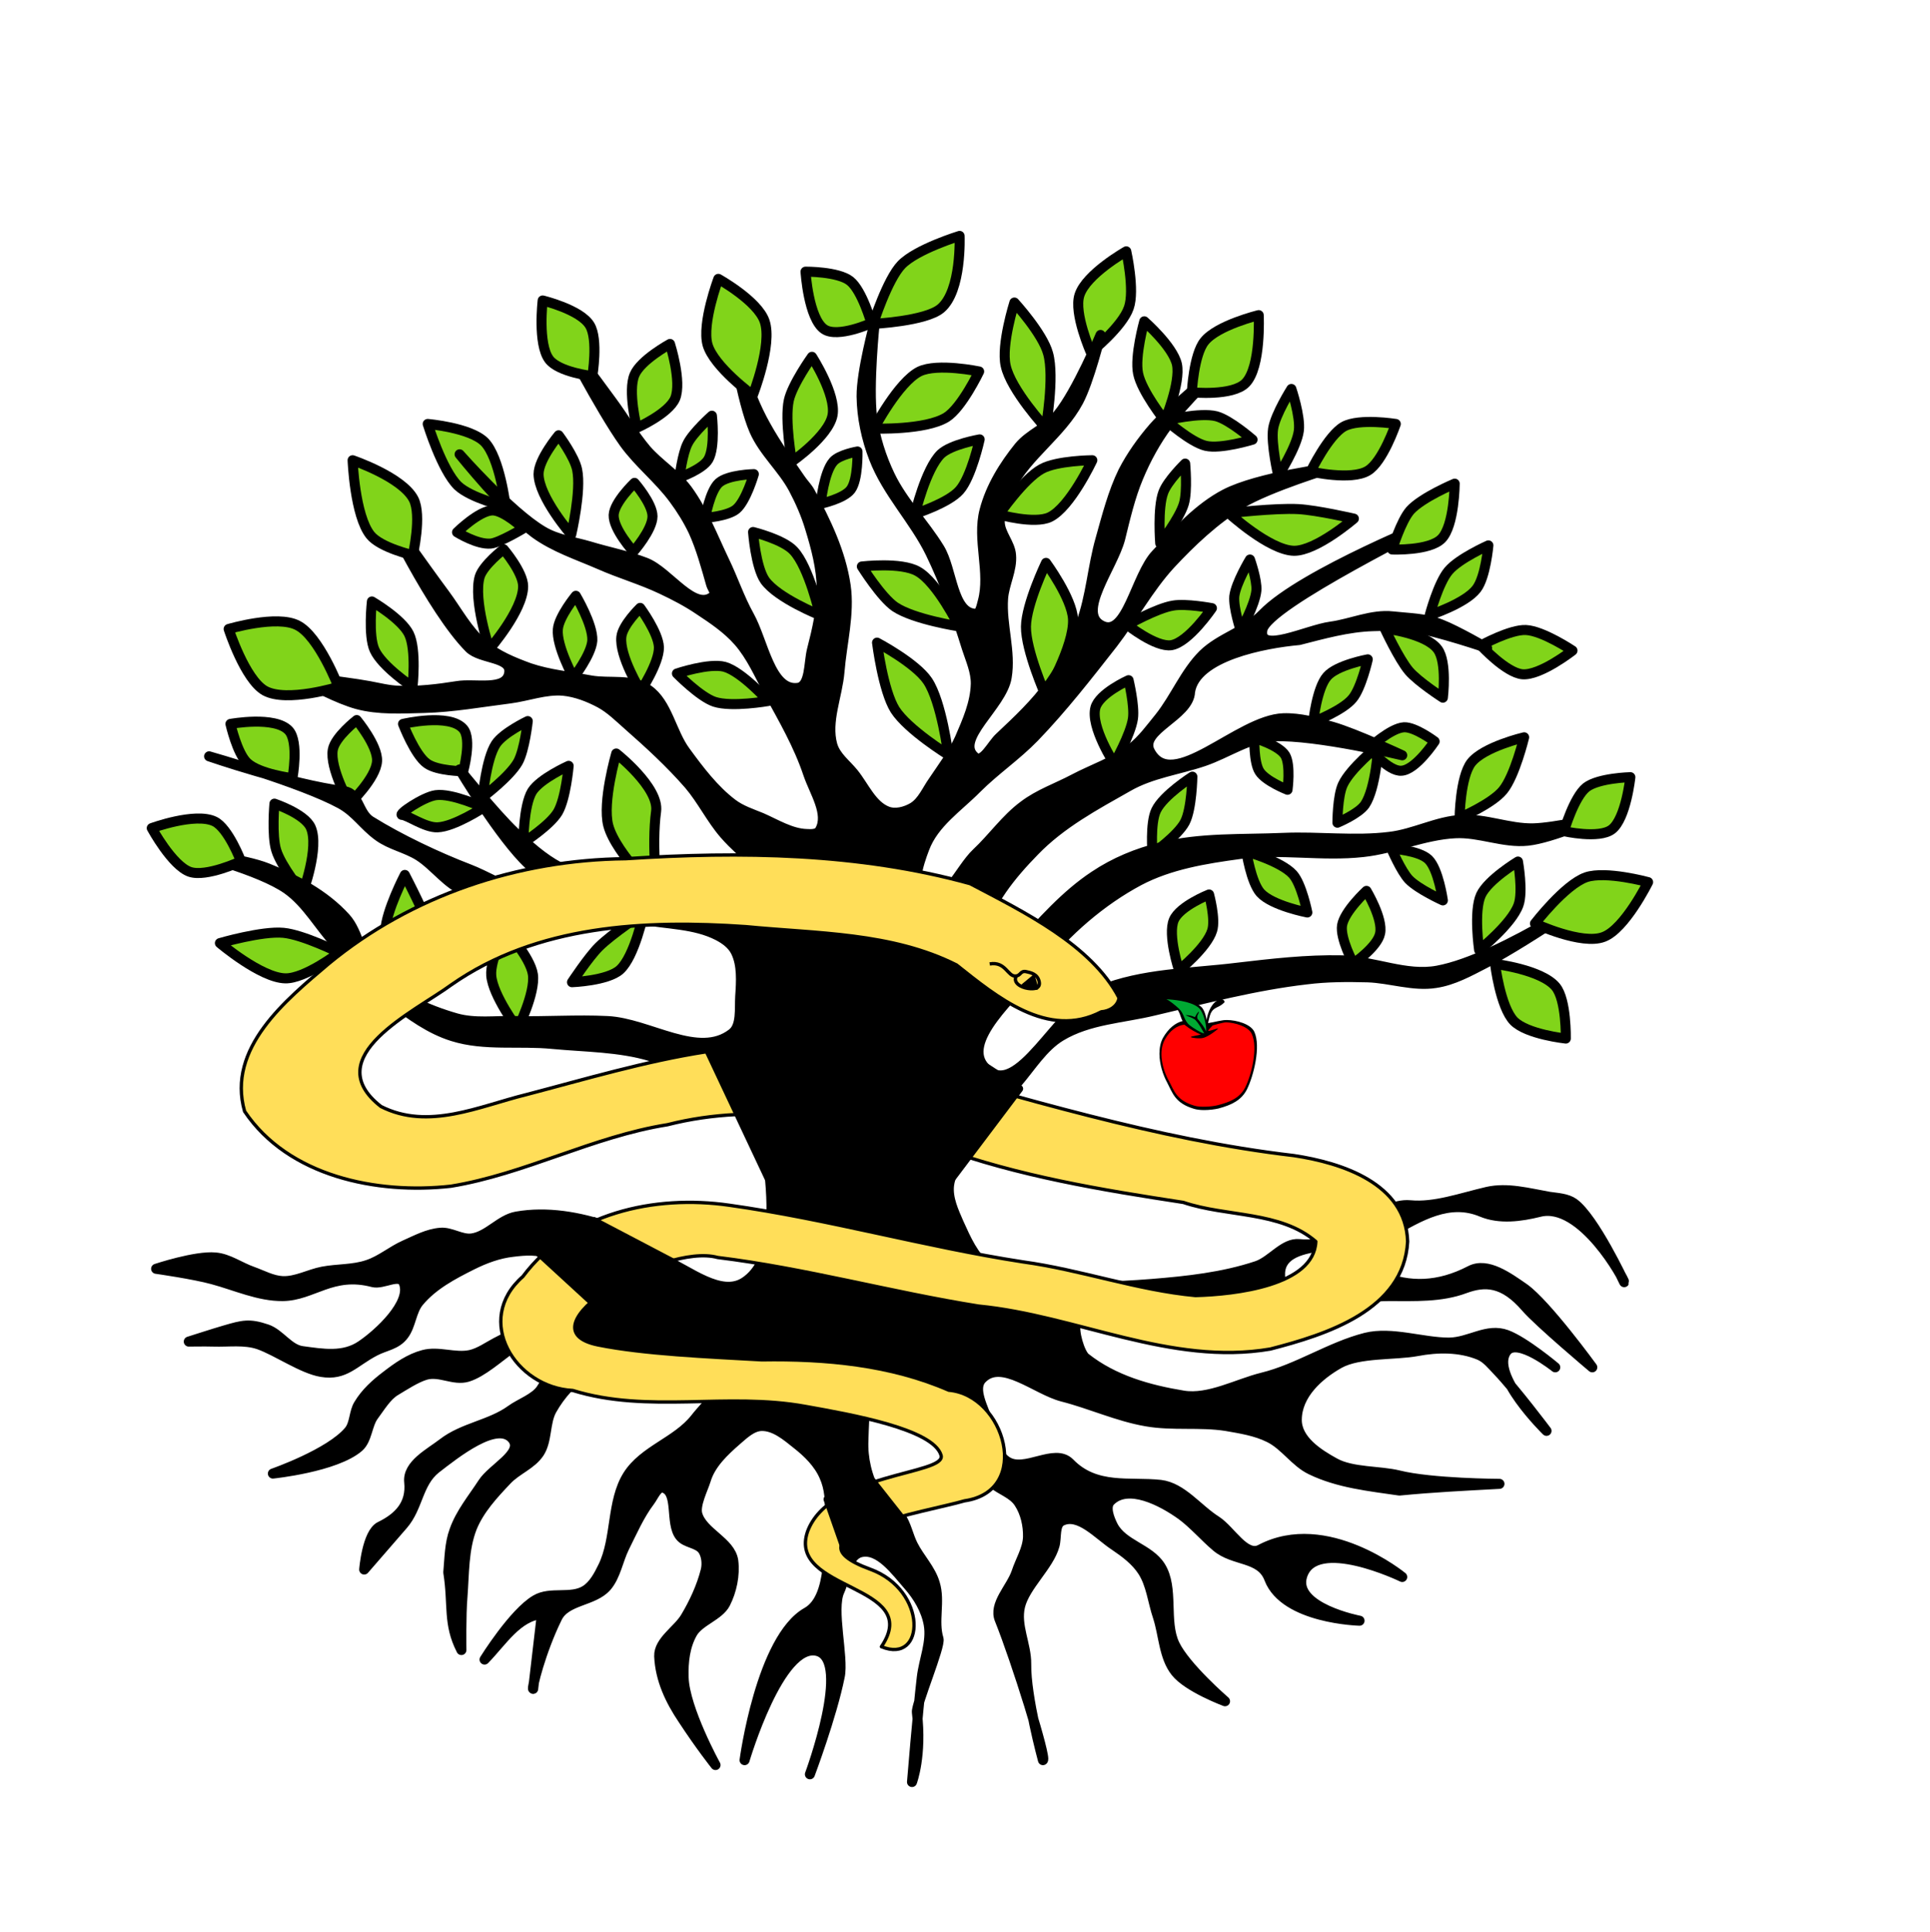 <?xml version="1.0" encoding="UTF-8"?>
<!DOCTYPE svg PUBLIC "-//W3C//DTD SVG 1.1//EN" "http://www.w3.org/Graphics/SVG/1.1/DTD/svg11.dtd">
<svg version="1.2" width="75.04mm" height="75.09mm" viewBox="0 0 7504 7509" preserveAspectRatio="xMidYMid" fill-rule="evenodd" stroke-width="28.222" stroke-linejoin="round" xmlns="http://www.w3.org/2000/svg" xmlns:ooo="http://xml.openoffice.org/svg/export" xmlns:xlink="http://www.w3.org/1999/xlink" xmlns:presentation="http://sun.com/xmlns/staroffice/presentation" xmlns:smil="http://www.w3.org/2001/SMIL20/" xmlns:anim="urn:oasis:names:tc:opendocument:xmlns:animation:1.0" xml:space="preserve">
 <defs class="ClipPathGroup">
  <clipPath id="presentation_clip_path" clipPathUnits="userSpaceOnUse">
   <rect x="0" y="0" width="7504" height="7509"/>
  </clipPath>
  <clipPath id="presentation_clip_path_shrink" clipPathUnits="userSpaceOnUse">
   <rect x="7" y="7" width="7489" height="7494"/>
  </clipPath>
 </defs>
 <defs class="TextShapeIndex">
  <g ooo:slide="id1" ooo:id-list="id3 id4 id5 id6 id7 id8 id9 id10 id11 id12 id13 id14 id15 id16 id17 id18 id19 id20 id21 id22 id23 id24 id25 id26 id27 id28 id29 id30 id31 id32 id33 id34 id35 id36 id37 id38 id39 id40 id41 id42 id43 id44 id45 id46 id47 id48 id49 id50 id51 id52 id53 id54 id55 id56 id57 id58 id59 id60 id61 id62 id63 id64 id65 id66 id67 id68 id69 id70 id71 id72 id73 id74 id75 id76 id77 id78 id79 id80 id81 id82 id83 id84 id85 id86 id87 id88 id89 id90 id91 id92 id93 id94 id95 id96 id97 id98 id99 id100 id101 id102 id103 id104 id105 id106 id107 id108 id109 id110 id111 id112 id113 id114 id115 id116 id117 id118 id119 id120 id121 id122 id123 id124 id125 id126 id127 id128 id129 id130 id131 id132 id133 id134 id135 id136 id137 id138 id139 id140 id141 id142 id143 id144 id145 id146 id147 id148 id149 id150 id151 id152 id153 id154 id155 id156 id157 id158"/>
 </defs>
 <defs class="EmbeddedBulletChars">
  <g id="bullet-char-template-57356" transform="scale(0,-0)">
   <path d="M 580,1141 L 1163,571 580,0 -4,571 580,1141 Z"/>
  </g>
  <g id="bullet-char-template-57354" transform="scale(0,-0)">
   <path d="M 8,1128 L 1137,1128 1137,0 8,0 8,1128 Z"/>
  </g>
  <g id="bullet-char-template-10146" transform="scale(0,-0)">
   <path d="M 174,0 L 602,739 174,1481 1456,739 174,0 Z M 1358,739 L 309,1346 659,739 1358,739 Z"/>
  </g>
  <g id="bullet-char-template-10132" transform="scale(0,-0)">
   <path d="M 2015,739 L 1276,0 717,0 1260,543 174,543 174,936 1260,936 717,1481 1274,1481 2015,739 Z"/>
  </g>
  <g id="bullet-char-template-10007" transform="scale(0,-0)">
   <path d="M 0,-2 C -7,14 -16,27 -25,37 L 356,567 C 262,823 215,952 215,954 215,979 228,992 255,992 264,992 276,990 289,987 310,991 331,999 354,1012 L 381,999 492,748 772,1049 836,1024 860,1049 C 881,1039 901,1025 922,1006 886,937 835,863 770,784 769,783 710,716 594,584 L 774,223 C 774,196 753,168 711,139 L 727,119 C 717,90 699,76 672,76 641,76 570,178 457,381 L 164,-76 C 142,-110 111,-127 72,-127 30,-127 9,-110 8,-76 1,-67 -2,-52 -2,-32 -2,-23 -1,-13 0,-2 Z"/>
  </g>
  <g id="bullet-char-template-10004" transform="scale(0,-0)">
   <path d="M 285,-33 C 182,-33 111,30 74,156 52,228 41,333 41,471 41,549 55,616 82,672 116,743 169,778 240,778 293,778 328,747 346,684 L 369,508 C 377,444 397,411 428,410 L 1163,1116 C 1174,1127 1196,1133 1229,1133 1271,1133 1292,1118 1292,1087 L 1292,965 C 1292,929 1282,901 1262,881 L 442,47 C 390,-6 338,-33 285,-33 Z"/>
  </g>
  <g id="bullet-char-template-9679" transform="scale(0,-0)">
   <path d="M 813,0 C 632,0 489,54 383,161 276,268 223,411 223,592 223,773 276,916 383,1023 489,1130 632,1184 813,1184 992,1184 1136,1130 1245,1023 1353,916 1407,772 1407,592 1407,412 1353,268 1245,161 1136,54 992,0 813,0 Z"/>
  </g>
  <g id="bullet-char-template-8226" transform="scale(0,-0)">
   <path d="M 346,457 C 273,457 209,483 155,535 101,586 74,649 74,723 74,796 101,859 155,911 209,963 273,989 346,989 419,989 480,963 531,910 582,859 608,796 608,723 608,648 583,586 532,535 482,483 420,457 346,457 Z"/>
  </g>
  <g id="bullet-char-template-8211" transform="scale(0,-0)">
   <path d="M -4,459 L 1135,459 1135,606 -4,606 -4,459 Z"/>
  </g>
  <g id="bullet-char-template-61548" transform="scale(0,-0)">
   <path d="M 173,740 C 173,903 231,1043 346,1159 462,1274 601,1332 765,1332 928,1332 1067,1274 1183,1159 1299,1043 1357,903 1357,740 1357,577 1299,437 1183,322 1067,206 928,148 765,148 601,148 462,206 346,322 231,437 173,577 173,740 Z"/>
  </g>
 </defs>
 <g>
  <g id="id2" class="Master_Slide">
   <g id="bg-id2" class="Background"/>
   <g id="bo-id2" class="BackgroundObjects"/>
  </g>
 </g>
 <g class="SlideGroup">
  <g>
   <g id="container-id1">
    <g id="id1" class="Slide" clip-path="url(#presentation_clip_path)">
     <g class="Page">
      <g class="com.sun.star.drawing.ClosedBezierShape">
       <g id="id3">
        <rect class="BoundingBox" stroke="none" fill="none" x="5745" y="3349" width="170" height="345"/>
        <path fill="rgb(129,212,26)" stroke="none" d="M 5904,3349 C 5904,3349 5925,3466 5906,3518 5879,3593 5753,3693 5753,3693 5753,3693 5731,3543 5760,3479 5788,3419 5904,3349 5904,3349 Z"/>
       </g>
      </g>
      <g class="com.sun.star.drawing.ClosedBezierShape">
       <g id="id4">
        <rect class="BoundingBox" stroke="none" fill="none" x="5814" y="3747" width="278" height="291"/>
        <path fill="rgb(129,212,26)" stroke="none" d="M 5815,3747 C 5815,3747 5996,3769 6051,3836 6093,3887 6090,4037 6090,4037 6090,4037 5939,4021 5888,3969 5835,3914 5815,3747 5815,3747 Z"/>
       </g>
      </g>
      <g class="com.sun.star.drawing.ClosedBezierShape">
       <g id="id5">
        <rect class="BoundingBox" stroke="none" fill="none" x="5218" y="3463" width="153" height="283"/>
        <path fill="rgb(129,212,26)" stroke="none" d="M 5315,3463 C 5315,3463 5380,3571 5368,3628 5358,3681 5264,3745 5264,3745 5264,3745 5212,3648 5220,3597 5229,3542 5315,3463 5315,3463 Z"/>
       </g>
      </g>
      <g class="com.sun.star.drawing.ClosedBezierShape">
       <g id="id6">
        <rect class="BoundingBox" stroke="none" fill="none" x="4556" y="3476" width="162" height="295"/>
        <path fill="rgb(129,212,26)" stroke="none" d="M 4701,3476 C 4701,3476 4727,3572 4713,3616 4693,3682 4584,3770 4584,3770 4584,3770 4539,3634 4564,3575 4587,3521 4701,3476 4701,3476 Z"/>
       </g>
      </g>
      <g class="com.sun.star.drawing.ClosedBezierShape">
       <g id="id7">
        <rect class="BoundingBox" stroke="none" fill="none" x="4848" y="3309" width="238" height="239"/>
        <path fill="rgb(129,212,26)" stroke="none" d="M 5085,3547 C 5085,3547 5063,3437 5029,3399 4983,3348 4848,3310 4848,3310 4848,3310 4866,3430 4903,3471 4949,3521 5085,3547 5085,3547 Z"/>
       </g>
      </g>
      <g class="com.sun.star.drawing.ClosedBezierShape">
       <g id="id8">
        <rect class="BoundingBox" stroke="none" fill="none" x="5412" y="3299" width="202" height="202"/>
        <path fill="rgb(129,212,26)" stroke="none" d="M 5612,3500 C 5612,3500 5517,3457 5480,3419 5449,3386 5412,3299 5412,3299 5412,3299 5519,3305 5556,3341 5595,3379 5612,3500 5612,3500 Z"/>
       </g>
      </g>
      <g class="com.sun.star.drawing.ClosedBezierShape">
       <g id="id9">
        <rect class="BoundingBox" stroke="none" fill="none" x="5674" y="2870" width="252" height="315"/>
        <path fill="rgb(129,212,26)" stroke="none" d="M 5925,2871 C 5925,2871 5889,3021 5843,3077 5800,3130 5674,3184 5674,3184 5674,3184 5676,3027 5719,2970 5767,2908 5925,2871 5925,2871 Z"/>
       </g>
      </g>
      <g class="com.sun.star.drawing.ClosedBezierShape">
       <g id="id10">
        <rect class="BoundingBox" stroke="none" fill="none" x="4478" y="3017" width="160" height="301"/>
        <path fill="rgb(129,212,26)" stroke="none" d="M 4636,3018 C 4636,3018 4634,3143 4607,3195 4579,3248 4481,3317 4481,3317 4481,3317 4471,3199 4495,3149 4523,3090 4636,3018 4636,3018 Z"/>
       </g>
      </g>
      <g class="com.sun.star.drawing.ClosedBezierShape">
       <g id="id11">
        <rect class="BoundingBox" stroke="none" fill="none" x="4875" y="2874" width="135" height="202"/>
        <path fill="rgb(129,212,26)" stroke="none" d="M 5005,3075 C 5005,3075 5018,2979 4996,2941 4971,2901 4876,2874 4876,2874 4876,2874 4873,2968 4896,3004 4920,3042 5005,3075 5005,3075 Z"/>
       </g>
      </g>
      <g class="com.sun.star.drawing.ClosedBezierShape">
       <g id="id12">
        <rect class="BoundingBox" stroke="none" fill="none" x="5199" y="2904" width="161" height="300"/>
        <path fill="rgb(129,212,26)" stroke="none" d="M 5199,3203 C 5199,3203 5199,3100 5220,3055 5249,2992 5358,2904 5358,2904 5358,2904 5349,3069 5306,3133 5281,3169 5199,3203 5199,3203 Z"/>
       </g>
      </g>
      <g class="com.sun.star.drawing.ClosedBezierShape">
       <g id="id13">
        <rect class="BoundingBox" stroke="none" fill="none" x="5322" y="2832" width="256" height="171"/>
        <path fill="rgb(129,212,26)" stroke="none" d="M 5577,2887 C 5577,2887 5501,2830 5458,2832 5406,2835 5322,2913 5322,2913 5322,2913 5398,3005 5448,3001 5504,2998 5577,2887 5577,2887 Z"/>
       </g>
      </g>
      <g class="com.sun.star.drawing.ClosedBezierShape">
       <g id="id14">
        <rect class="BoundingBox" stroke="none" fill="none" x="5105" y="2568" width="213" height="244"/>
        <path fill="rgb(129,212,26)" stroke="none" d="M 5317,2568 C 5317,2568 5292,2679 5258,2720 5220,2767 5105,2811 5105,2811 5105,2811 5119,2679 5159,2634 5197,2590 5317,2568 5317,2568 Z"/>
       </g>
      </g>
      <g class="com.sun.star.drawing.ClosedBezierShape">
       <g id="id15">
        <rect class="BoundingBox" stroke="none" fill="none" x="5383" y="2447" width="231" height="271"/>
        <path fill="rgb(129,212,26)" stroke="none" d="M 5609,2717 C 5609,2717 5514,2656 5477,2613 5437,2565 5383,2448 5383,2448 5383,2448 5544,2467 5589,2529 5626,2579 5609,2717 5609,2717 Z"/>
       </g>
      </g>
      <g class="com.sun.star.drawing.ClosedBezierShape">
       <g id="id16">
        <rect class="BoundingBox" stroke="none" fill="none" x="5757" y="2454" width="357" height="174"/>
        <path fill="rgb(129,212,26)" stroke="none" d="M 6113,2534 C 6113,2534 5998,2457 5932,2454 5871,2451 5757,2514 5757,2514 5757,2514 5854,2620 5918,2626 5988,2632 6113,2534 6113,2534 Z"/>
       </g>
      </g>
      <g class="com.sun.star.drawing.ClosedBezierShape">
       <g id="id17">
        <rect class="BoundingBox" stroke="none" fill="none" x="5558" y="2125" width="229" height="272"/>
        <path fill="rgb(129,212,26)" stroke="none" d="M 5786,2125 C 5786,2125 5671,2176 5631,2224 5591,2271 5558,2396 5558,2396 5558,2396 5697,2351 5740,2294 5775,2249 5786,2125 5786,2125 Z"/>
       </g>
      </g>
      <g class="com.sun.star.drawing.ClosedBezierShape">
       <g id="id18">
        <rect class="BoundingBox" stroke="none" fill="none" x="4254" y="2649" width="153" height="325"/>
        <path fill="rgb(129,212,26)" stroke="none" d="M 4387,2649 C 4387,2649 4411,2749 4404,2798 4395,2861 4331,2973 4331,2973 4331,2973 4238,2830 4258,2756 4273,2700 4387,2649 4387,2649 Z"/>
       </g>
      </g>
      <g class="com.sun.star.drawing.ClosedBezierShape">
       <g id="id19">
        <rect class="BoundingBox" stroke="none" fill="none" x="4798" y="2180" width="88" height="277"/>
        <path fill="rgb(129,212,26)" stroke="none" d="M 4859,2180 C 4859,2180 4804,2271 4798,2323 4794,2368 4823,2456 4823,2456 4823,2456 4879,2356 4884,2300 4887,2259 4859,2180 4859,2180 Z"/>
       </g>
      </g>
      <g class="com.sun.star.drawing.ClosedBezierShape">
       <g id="id20">
        <rect class="BoundingBox" stroke="none" fill="none" x="4777" y="1982" width="487" height="165"/>
        <path fill="rgb(129,212,26)" stroke="none" d="M 5263,2021 C 5263,2021 5120,1988 5047,1984 4957,1979 4777,2000 4777,2000 4777,2000 4934,2144 5030,2146 5117,2147 5263,2021 5263,2021 Z"/>
       </g>
      </g>
      <g class="com.sun.star.drawing.ClosedBezierShape">
       <g id="id21">
        <rect class="BoundingBox" stroke="none" fill="none" x="4947" y="1517" width="104" height="339"/>
        <path fill="rgb(129,212,26)" stroke="none" d="M 5020,1517 C 5020,1517 4958,1615 4949,1671 4940,1731 4969,1854 4969,1854 4969,1854 5041,1743 5049,1679 5056,1624 5020,1517 5020,1517 Z"/>
       </g>
      </g>
      <g class="com.sun.star.drawing.ClosedBezierShape">
       <g id="id22">
        <rect class="BoundingBox" stroke="none" fill="none" x="4507" y="1807" width="104" height="311"/>
        <path fill="rgb(129,212,26)" stroke="none" d="M 4607,1807 C 4607,1807 4538,1874 4522,1919 4499,1980 4510,2117 4510,2117 4510,2117 4585,2021 4602,1963 4617,1913 4607,1807 4607,1807 Z"/>
       </g>
      </g>
      <g class="com.sun.star.drawing.ClosedBezierShape">
       <g id="id23">
        <rect class="BoundingBox" stroke="none" fill="none" x="4382" y="2357" width="330" height="159"/>
        <path fill="rgb(129,212,26)" stroke="none" d="M 4711,2369 C 4711,2369 4610,2350 4560,2359 4497,2369 4382,2434 4382,2434 4382,2434 4492,2522 4553,2513 4621,2502 4711,2369 4711,2369 Z"/>
       </g>
      </g>
      <g class="com.sun.star.drawing.ClosedBezierShape">
       <g id="id24">
        <rect class="BoundingBox" stroke="none" fill="none" x="4191" y="981" width="207" height="394"/>
        <path fill="rgb(129,212,26)" stroke="none" d="M 4240,1374 C 4240,1374 4173,1223 4196,1152 4222,1070 4378,982 4378,982 4378,982 4412,1133 4388,1201 4363,1275 4240,1374 4240,1374 Z"/>
       </g>
      </g>
      <g class="com.sun.star.drawing.ClosedBezierShape">
       <g id="id25">
        <rect class="BoundingBox" stroke="none" fill="none" x="3061" y="1392" width="178" height="408"/>
        <path fill="rgb(129,212,26)" stroke="none" d="M 3156,1392 C 3156,1392 3251,1539 3236,1619 3221,1700 3078,1799 3078,1799 3078,1799 3049,1639 3066,1561 3080,1498 3156,1392 3156,1392 Z"/>
       </g>
      </g>
      <g class="com.sun.star.drawing.ClosedBezierShape">
       <g id="id26">
        <rect class="BoundingBox" stroke="none" fill="none" x="3189" y="1760" width="146" height="204"/>
        <path fill="rgb(129,212,26)" stroke="none" d="M 3333,1760 C 3333,1760 3262,1772 3239,1799 3202,1841 3190,1963 3190,1963 3190,1963 3280,1944 3307,1908 3336,1869 3333,1760 3333,1760 Z"/>
       </g>
      </g>
      <g class="com.sun.star.drawing.ClosedBezierShape">
       <g id="id27">
        <rect class="BoundingBox" stroke="none" fill="none" x="3988" y="2193" width="185" height="515"/>
        <path fill="rgb(129,212,26)" stroke="none" d="M 4066,2193 C 4066,2193 3989,2353 3988,2441 3987,2533 4064,2707 4064,2707 4064,2707 4176,2517 4171,2412 4167,2330 4066,2193 4066,2193 Z"/>
       </g>
      </g>
      <g class="com.sun.star.drawing.ClosedBezierShape">
       <g id="id28">
        <rect class="BoundingBox" stroke="none" fill="none" x="4532" y="1618" width="338" height="125"/>
        <path fill="rgb(129,212,26)" stroke="none" d="M 4869,1714 C 4869,1714 4781,1637 4728,1623 4665,1607 4533,1639 4533,1639 4533,1639 4628,1724 4687,1738 4746,1752 4869,1714 4869,1714 Z"/>
       </g>
      </g>
      <g class="com.sun.star.drawing.ClosedBezierShape">
       <g id="id29">
        <rect class="BoundingBox" stroke="none" fill="none" x="4420" y="1254" width="159" height="387"/>
        <path fill="rgb(129,212,26)" stroke="none" d="M 4575,1421 C 4559,1351 4448,1254 4448,1254 4448,1254 4410,1390 4424,1457 4438,1527 4528,1640 4528,1640 4528,1640 4590,1493 4575,1421 Z"/>
       </g>
      </g>
      <g class="com.sun.star.drawing.ClosedBezierShape">
       <g id="id30">
        <rect class="BoundingBox" stroke="none" fill="none" x="3905" y="1181" width="180" height="488"/>
        <path fill="rgb(129,212,26)" stroke="none" d="M 3943,1181 C 3943,1181 3891,1345 3909,1426 3929,1521 4065,1668 4065,1668 4065,1668 4100,1471 4074,1379 4053,1301 3943,1181 3943,1181 Z"/>
       </g>
      </g>
      <g class="com.sun.star.drawing.ClosedBezierShape">
       <g id="id31">
        <rect class="BoundingBox" stroke="none" fill="none" x="3883" y="1794" width="364" height="233"/>
        <path fill="rgb(129,212,26)" stroke="none" d="M 4246,1794 C 4246,1794 4108,1795 4049,1828 3979,1866 3883,2005 3883,2005 3883,2005 4021,2044 4081,2015 4161,1976 4246,1794 4246,1794 Z"/>
       </g>
      </g>
      <g class="com.sun.star.drawing.ClosedBezierShape">
       <g id="id32">
        <rect class="BoundingBox" stroke="none" fill="none" x="3350" y="2203" width="379" height="239"/>
        <path fill="rgb(129,212,26)" stroke="none" d="M 3567,2226 C 3503,2189 3350,2207 3350,2207 3350,2207 3425,2327 3479,2364 3552,2413 3728,2440 3728,2440 3728,2440 3643,2268 3567,2226 Z"/>
       </g>
      </g>
      <g class="com.sun.star.drawing.ClosedBezierShape">
       <g id="id33">
        <rect class="BoundingBox" stroke="none" fill="none" x="3556" y="1713" width="253" height="290"/>
        <path fill="rgb(129,212,26)" stroke="none" d="M 3808,1713 C 3808,1713 3697,1732 3657,1770 3598,1828 3557,2002 3557,2002 3557,2002 3686,1961 3730,1911 3776,1859 3808,1713 3808,1713 Z"/>
       </g>
      </g>
      <g class="com.sun.star.drawing.ClosedBezierShape">
       <g id="id34">
        <rect class="BoundingBox" stroke="none" fill="none" x="3397" y="1434" width="410" height="239"/>
        <path fill="rgb(129,212,26)" stroke="none" d="M 3806,1449 C 3806,1449 3644,1415 3574,1449 3492,1490 3397,1671 3397,1671 3397,1671 3597,1678 3679,1627 3739,1589 3806,1449 3806,1449 Z"/>
       </g>
      </g>
      <g class="com.sun.star.drawing.ClosedBezierShape">
       <g id="id35">
        <rect class="BoundingBox" stroke="none" fill="none" x="3394" y="922" width="338" height="343"/>
        <path fill="rgb(129,212,26)" stroke="none" d="M 3730,922 C 3730,922 3563,973 3504,1034 3449,1091 3394,1264 3394,1264 3394,1264 3598,1254 3657,1204 3739,1135 3730,922 3730,922 Z"/>
       </g>
      </g>
      <g class="com.sun.star.drawing.ClosedBezierShape">
       <g id="id36">
        <rect class="BoundingBox" stroke="none" fill="none" x="3131" y="1061" width="257" height="237"/>
        <path fill="rgb(129,212,26)" stroke="none" d="M 3131,1061 C 3131,1061 3257,1060 3304,1097 3351,1134 3387,1261 3387,1261 3387,1261 3256,1320 3204,1285 3142,1243 3131,1061 3131,1061 Z"/>
       </g>
      </g>
      <g class="com.sun.star.drawing.ClosedBezierShape">
       <g id="id37">
        <rect class="BoundingBox" stroke="none" fill="none" x="3409" y="2503" width="278" height="437"/>
        <path fill="rgb(129,212,26)" stroke="none" d="M 3686,2939 C 3686,2939 3529,2842 3479,2764 3432,2689 3409,2503 3409,2503 3409,2503 3559,2582 3606,2652 3660,2733 3686,2939 3686,2939 Z"/>
       </g>
      </g>
      <g class="com.sun.star.drawing.ClosedBezierShape">
       <g id="id38">
        <rect class="BoundingBox" stroke="none" fill="none" x="2927" y="2073" width="261" height="324"/>
        <path fill="rgb(129,212,26)" stroke="none" d="M 2927,2073 C 2927,2073 3045,2102 3085,2146 3145,2210 3187,2396 3187,2396 3187,2396 3023,2331 2973,2261 2937,2209 2927,2073 2927,2073 Z"/>
       </g>
      </g>
      <g class="com.sun.star.drawing.ClosedBezierShape">
       <g id="id39">
        <rect class="BoundingBox" stroke="none" fill="none" x="2740" y="1848" width="191" height="171"/>
        <path fill="rgb(129,212,26)" stroke="none" d="M 2930,1848 C 2930,1848 2830,1850 2794,1882 2759,1914 2741,2018 2741,2018 2741,2018 2829,2012 2862,1984 2900,1952 2930,1848 2930,1848 Z"/>
       </g>
      </g>
      <g class="com.sun.star.drawing.ClosedBezierShape">
       <g id="id40">
        <rect class="BoundingBox" stroke="none" fill="none" x="2641" y="1621" width="131" height="241"/>
        <path fill="rgb(129,212,26)" stroke="none" d="M 2767,1621 C 2767,1621 2695,1685 2673,1728 2652,1768 2641,1861 2641,1861 2641,1861 2730,1830 2753,1791 2781,1743 2767,1621 2767,1621 Z"/>
       </g>
      </g>
      <g class="com.sun.star.drawing.ClosedBezierShape">
       <g id="id41">
        <rect class="BoundingBox" stroke="none" fill="none" x="2456" y="1342" width="178" height="327"/>
        <path fill="rgb(129,212,26)" stroke="none" d="M 2604,1342 C 2604,1342 2490,1404 2466,1462 2439,1525 2475,1668 2475,1668 2475,1668 2599,1613 2624,1554 2651,1489 2604,1342 2604,1342 Z"/>
       </g>
      </g>
      <g class="com.sun.star.drawing.ClosedBezierShape">
       <g id="id42">
        <rect class="BoundingBox" stroke="none" fill="none" x="1776" y="1989" width="259" height="131"/>
        <path fill="rgb(129,212,26)" stroke="none" d="M 2034,2059 C 2034,2059 1959,1989 1914,1989 1861,1990 1776,2074 1776,2074 1776,2074 1854,2123 1907,2118 1941,2115 2034,2059 2034,2059 Z"/>
       </g>
      </g>
      <g class="com.sun.star.drawing.ClosedBezierShape">
       <g id="id43">
        <rect class="BoundingBox" stroke="none" fill="none" x="1662" y="1653" width="304" height="322"/>
        <path fill="rgb(129,212,26)" stroke="none" d="M 1883,1723 C 1827,1667 1662,1653 1662,1653 1662,1653 1717,1832 1779,1893 1829,1941 1965,1974 1965,1974 1965,1974 1943,1785 1883,1723 Z"/>
       </g>
      </g>
      <g class="com.sun.star.drawing.ClosedBezierShape">
       <g id="id44">
        <rect class="BoundingBox" stroke="none" fill="none" x="2093" y="1697" width="156" height="388"/>
        <path fill="rgb(129,212,26)" stroke="none" d="M 2171,1697 C 2171,1697 2233,1780 2243,1831 2260,1913 2220,2083 2220,2083 2220,2083 2094,1938 2093,1848 2093,1790 2171,1697 2171,1697 Z"/>
       </g>
      </g>
      <g class="com.sun.star.drawing.ClosedBezierShape">
       <g id="id45">
        <rect class="BoundingBox" stroke="none" fill="none" x="2385" y="1882" width="153" height="268"/>
        <path fill="rgb(129,212,26)" stroke="none" d="M 2466,1882 C 2466,1882 2536,1962 2536,2012 2536,2065 2462,2149 2462,2149 2462,2149 2383,2062 2385,2007 2387,1957 2466,1882 2466,1882 Z"/>
       </g>
      </g>
      <g class="com.sun.star.drawing.ClosedBezierShape">
       <g id="id46">
        <rect class="BoundingBox" stroke="none" fill="none" x="2631" y="2593" width="356" height="150"/>
        <path fill="rgb(129,212,26)" stroke="none" d="M 2986,2730 C 2986,2730 2884,2616 2816,2597 2756,2581 2631,2623 2631,2623 2631,2623 2720,2714 2777,2733 2844,2755 2986,2730 2986,2730 Z"/>
       </g>
      </g>
      <g class="com.sun.star.drawing.ClosedBezierShape">
       <g id="id47">
        <rect class="BoundingBox" stroke="none" fill="none" x="1858" y="2140" width="177" height="389"/>
        <path fill="rgb(129,212,26)" stroke="none" d="M 1957,2140 C 1957,2140 1878,2201 1864,2247 1838,2338 1902,2528 1902,2528 1902,2528 2033,2378 2033,2284 2033,2229 1957,2140 1957,2140 Z"/>
       </g>
      </g>
      <g class="com.sun.star.drawing.ClosedBezierShape">
       <g id="id48">
        <rect class="BoundingBox" stroke="none" fill="none" x="2168" y="2321" width="136" height="319"/>
        <path fill="rgb(129,212,26)" stroke="none" d="M 2238,2321 C 2238,2321 2172,2401 2168,2451 2162,2517 2229,2639 2229,2639 2229,2639 2298,2550 2302,2495 2305,2433 2238,2321 2238,2321 Z"/>
       </g>
      </g>
      <g class="com.sun.star.drawing.ClosedBezierShape">
       <g id="id49">
        <rect class="BoundingBox" stroke="none" fill="none" x="2414" y="2368" width="148" height="325"/>
        <path fill="rgb(129,212,26)" stroke="none" d="M 2488,2368 C 2488,2368 2420,2434 2415,2480 2406,2555 2490,2691 2490,2691 2490,2691 2562,2583 2561,2521 2559,2464 2488,2368 2488,2368 Z"/>
       </g>
      </g>
      <g class="com.sun.star.drawing.ClosedBezierShape">
       <g id="id50">
        <rect class="BoundingBox" stroke="none" fill="none" x="1440" y="2343" width="169" height="334"/>
        <path fill="rgb(129,212,26)" stroke="none" d="M 1603,2675 C 1603,2675 1484,2596 1455,2531 1430,2475 1445,2343 1445,2343 1445,2343 1560,2410 1589,2469 1619,2530 1603,2675 1603,2675 Z"/>
       </g>
      </g>
      <g class="com.sun.star.drawing.ClosedBezierShape">
       <g id="id51">
        <rect class="BoundingBox" stroke="none" fill="none" x="1292" y="2804" width="175" height="326"/>
        <path fill="rgb(129,212,26)" stroke="none" d="M 1386,2804 C 1386,2804 1302,2869 1293,2919 1280,2991 1358,3129 1358,3129 1358,3129 1462,3030 1465,2963 1468,2903 1386,2804 1386,2804 Z"/>
       </g>
      </g>
      <g class="com.sun.star.drawing.ClosedBezierShape">
       <g id="id52">
        <rect class="BoundingBox" stroke="none" fill="none" x="895" y="2810" width="251" height="221"/>
        <path fill="rgb(129,212,26)" stroke="none" d="M 1136,3030 C 1136,3030 1162,2889 1122,2845 1069,2787 895,2819 895,2819 895,2819 921,2934 960,2970 1006,3014 1136,3030 1136,3030 Z"/>
       </g>
      </g>
      <g class="com.sun.star.drawing.ClosedBezierShape">
       <g id="id53">
        <rect class="BoundingBox" stroke="none" fill="none" x="1560" y="3095" width="320" height="128"/>
        <path fill="rgb(129,212,26)" stroke="none" d="M 1879,3144 C 1879,3144 1756,3087 1693,3096 1644,3103 1542,3173 1563,3173 1583,3173 1652,3223 1700,3221 1765,3219 1879,3144 1879,3144 Z"/>
       </g>
      </g>
      <g class="com.sun.star.drawing.ClosedBezierShape">
       <g id="id54">
        <rect class="BoundingBox" stroke="none" fill="none" x="1566" y="2804" width="251" height="200"/>
        <path fill="rgb(129,212,26)" stroke="none" d="M 1800,3003 C 1800,3003 1835,2878 1800,2838 1747,2776 1566,2819 1566,2819 1566,2819 1612,2940 1659,2973 1699,3002 1800,3003 1800,3003 Z"/>
       </g>
      </g>
      <g class="com.sun.star.drawing.ClosedBezierShape">
       <g id="id55">
        <rect class="BoundingBox" stroke="none" fill="none" x="1876" y="2808" width="176" height="296"/>
        <path fill="rgb(129,212,26)" stroke="none" d="M 2051,2808 C 2051,2808 1956,2853 1927,2897 1889,2955 1876,3103 1876,3103 1876,3103 1981,3024 2013,2967 2039,2920 2051,2808 2051,2808 Z"/>
       </g>
      </g>
      <g class="com.sun.star.drawing.ClosedBezierShape">
       <g id="id56">
        <rect class="BoundingBox" stroke="none" fill="none" x="2034" y="2982" width="177" height="299"/>
        <path fill="rgb(129,212,26)" stroke="none" d="M 2210,2982 C 2210,2982 2100,3031 2068,3081 2034,3137 2034,3280 2034,3280 2034,3280 2137,3214 2168,3162 2199,3109 2210,2982 2210,2982 Z"/>
       </g>
      </g>
      <g class="com.sun.star.drawing.ClosedBezierShape">
       <g id="id57">
        <rect class="BoundingBox" stroke="none" fill="none" x="1069" y="3120" width="156" height="349"/>
        <path fill="rgb(129,212,26)" stroke="none" d="M 1072,3121 C 1072,3121 1189,3160 1213,3213 1248,3291 1182,3468 1182,3468 1182,3468 1098,3365 1079,3302 1061,3245 1072,3121 1072,3121 Z"/>
       </g>
      </g>
      <g class="com.sun.star.drawing.ClosedBezierShape">
       <g id="id58">
        <rect class="BoundingBox" stroke="none" fill="none" x="860" y="3622" width="465" height="179"/>
        <path fill="rgb(129,212,26)" stroke="none" d="M 1324,3700 C 1324,3700 1183,3630 1107,3623 1024,3615 860,3663 860,3663 860,3663 1019,3798 1114,3800 1191,3802 1324,3700 1324,3700 Z"/>
       </g>
      </g>
      <g class="com.sun.star.drawing.ClosedBezierShape">
       <g id="id59">
        <rect class="BoundingBox" stroke="none" fill="none" x="1497" y="3404" width="175" height="478"/>
        <path fill="rgb(129,212,26)" stroke="none" d="M 1574,3405 C 1574,3405 1501,3545 1498,3623 1495,3712 1570,3881 1570,3881 1570,3881 1667,3648 1670,3623 1674,3597 1574,3405 1574,3405 Z"/>
       </g>
      </g>
      <g class="com.sun.star.drawing.ClosedBezierShape">
       <g id="id60">
        <rect class="BoundingBox" stroke="none" fill="none" x="1911" y="3616" width="165" height="386"/>
        <path fill="rgb(129,212,26)" stroke="none" d="M 1966,3617 C 1966,3617 1906,3732 1911,3794 1917,3872 2014,4001 2014,4001 2014,4001 2083,3863 2073,3790 2063,3722 1966,3617 1966,3617 Z"/>
       </g>
      </g>
      <g class="com.sun.star.drawing.ClosedBezierShape">
       <g id="id61">
        <rect class="BoundingBox" stroke="none" fill="none" x="2220" y="3537" width="280" height="272"/>
        <path fill="rgb(129,212,26)" stroke="none" d="M 2499,3537 C 2499,3537 2376,3618 2324,3670 2284,3710 2220,3807 2220,3807 2220,3807 2357,3802 2406,3759 2464,3707 2499,3537 2499,3537 Z"/>
       </g>
      </g>
      <g class="com.sun.star.drawing.ClosedBezierShape">
       <g id="id62">
        <rect class="BoundingBox" stroke="none" fill="none" x="2366" y="2923" width="212" height="555"/>
        <path fill="rgb(129,212,26)" stroke="none" d="M 2404,2923 C 2404,2923 2349,3112 2373,3203 2403,3315 2576,3476 2576,3476 2561,3484 2541,3279 2559,3148 2572,3055 2404,2923 2404,2923 Z"/>
       </g>
      </g>
      <g class="com.sun.star.drawing.ClosedBezierShape">
       <g id="id63">
        <rect class="BoundingBox" stroke="none" fill="none" x="606" y="1254" width="5711" height="5674"/>
        <path fill="rgb(0,0,0)" stroke="none" d="M 2988,4526 C 3006,4681 3020,4902 2895,4984 2802,5044 2680,4939 2579,4895 2504,4863 2445,4796 2369,4770 2253,4730 2127,4708 2008,4729 1945,4740 1898,4805 1835,4814 1794,4820 1753,4788 1712,4792 1663,4796 1619,4820 1574,4840 1524,4862 1481,4900 1429,4917 1373,4936 1312,4932 1254,4943 1202,4953 1152,4982 1099,4980 1058,4978 1021,4957 982,4943 933,4926 888,4892 837,4888 760,4881 607,4932 607,4932 607,4932 755,4953 827,4973 916,4997 1007,5039 1099,5038 1216,5037 1291,4942 1450,4984 1489,4994 1554,4948 1570,4987 1602,5065 1473,5184 1405,5230 1336,5277 1256,5263 1175,5252 1122,5245 1088,5184 1037,5167 969,5144 944,5151 875,5171 840,5181 734,5215 734,5215 734,5215 798,5214 830,5215 889,5217 950,5207 1006,5226 1077,5251 1176,5321 1250,5333 1341,5348 1375,5295 1457,5252 1499,5230 1541,5228 1570,5189 1598,5152 1599,5096 1629,5060 1683,4995 1761,4954 1835,4917 1885,4892 1939,4872 1994,4866 2042,4860 2094,4856 2138,4877 2174,4893 2220,4920 2224,4961 2230,5017 2171,5063 2131,5101 2074,5155 1997,5182 1928,5219 1896,5236 1864,5259 1829,5267 1769,5280 1705,5251 1646,5267 1593,5281 1546,5314 1502,5348 1461,5379 1422,5414 1395,5459 1376,5489 1380,5534 1357,5562 1283,5651 1061,5728 1061,5728 1061,5728 1305,5703 1395,5625 1428,5596 1427,5538 1453,5503 1477,5471 1503,5427 1536,5407 1571,5386 1618,5355 1656,5344 1711,5329 1764,5368 1818,5352 1932,5317 2067,5123 2149,5215 2189,5261 2138,5348 2104,5400 2080,5436 2021,5456 1987,5481 1907,5539 1801,5549 1722,5610 1670,5650 1584,5693 1591,5761 1600,5848 1550,5899 1478,5934 1427,5959 1416,6101 1416,6101 1416,6101 1517,5985 1567,5927 1626,5859 1624,5765 1694,5709 1769,5651 1935,5518 1994,5595 2035,5650 1914,5707 1877,5765 1838,5825 1791,5881 1767,5949 1748,6000 1748,6057 1743,6112 1763,6239 1741,6311 1794,6414 1794,6414 1792,6276 1798,6208 1805,6117 1802,6022 1835,5938 1864,5867 1918,5809 1970,5754 2008,5713 2066,5694 2097,5647 2128,5599 2118,5530 2145,5481 2179,5420 2228,5368 2283,5329 2314,5308 2350,5293 2386,5289 2476,5279 2564,5335 2655,5333 2707,5332 2778,5255 2809,5300 2854,5365 2751,5452 2703,5514 2631,5605 2503,5637 2441,5735 2377,5837 2398,5980 2345,6089 2328,6124 2308,6162 2276,6182 2220,6217 2140,6185 2083,6219 1997,6269 1884,6451 1884,6451 1953,6380 2012,6282 2107,6274 L 2073,6565 C 2066,6568 2102,6419 2166,6289 2200,6218 2308,6226 2359,6167 2394,6126 2403,6065 2427,6016 2458,5954 2486,5889 2527,5835 2542,5815 2556,5777 2579,5783 2640,5799 2604,5920 2644,5971 2666,6000 2714,5996 2734,6027 2747,6048 2750,6079 2744,6104 2728,6168 2698,6232 2665,6287 2635,6337 2561,6379 2563,6438 2567,6529 2606,6610 2655,6683 2723,6787 2782,6861 2782,6861 2782,6861 2662,6643 2658,6521 2656,6460 2663,6399 2692,6348 2719,6301 2795,6281 2820,6233 2845,6184 2858,6123 2851,6067 2840,5992 2731,5958 2711,5885 2702,5849 2733,5789 2744,5754 2763,5690 2816,5641 2864,5599 2893,5574 2924,5544 2961,5543 3012,5542 3058,5581 3099,5614 3141,5647 3183,5688 3205,5739 3226,5785 3229,5839 3226,5890 3220,6003 3238,6210 3138,6267 2958,6368 2895,6842 2895,6842 2895,6842 3032,6378 3179,6418 3313,6455 3149,6897 3149,6897 3149,6897 3234,6671 3265,6517 3281,6441 3231,6256 3264,6185 3288,6133 3293,6048 3346,6034 3418,6016 3482,6106 3532,6163 3569,6205 3601,6258 3611,6315 3623,6383 3592,6452 3584,6521 3568,6656 3546,6927 3546,6927 3546,6927 3585,6824 3565,6656 3561,6627 3658,6398 3649,6370 3628,6302 3656,6224 3635,6156 3619,6100 3575,6057 3549,6005 3531,5969 3524,5927 3501,5894 3475,5857 3427,5841 3405,5802 3371,5742 3354,5668 3357,5599 3361,5499 3358,5334 3450,5315 3550,5294 3581,5483 3653,5562 3718,5633 3786,5702 3859,5765 3892,5793 3938,5805 3962,5842 3987,5880 3998,5929 3997,5975 3995,6023 3967,6066 3952,6112 3931,6173 3862,6236 3887,6296 3952,6458 4070,6836 4055,6842 4055,6842 3988,6596 3990,6469 3991,6393 3948,6319 3966,6244 3985,6165 4078,6087 4100,6008 4109,5976 4099,5926 4128,5912 4196,5879 4270,5966 4334,6008 4374,6035 4416,6066 4443,6108 4476,6159 4482,6226 4502,6285 4525,6356 4525,6441 4571,6499 4618,6559 4763,6613 4763,6613 4763,6613 4609,6480 4567,6392 4524,6302 4565,6173 4512,6089 4468,6019 4365,6005 4327,5931 4313,5903 4295,5857 4317,5835 4385,5766 4516,5833 4595,5890 4641,5924 4685,5975 4729,6012 4798,6071 4902,6049 4935,6137 4995,6293 5286,6300 5286,6300 5286,6300 5024,6250 5063,6126 5113,5966 5452,6130 5452,6130 5452,6130 5157,5888 4901,6023 4841,6055 4786,5949 4729,5912 4656,5866 4596,5782 4512,5772 4392,5759 4260,5791 4159,5687 4100,5627 3983,5727 3914,5680 3869,5650 3858,5583 3842,5529 3825,5474 3779,5398 3818,5359 3895,5280 4027,5402 4131,5429 4241,5457 4346,5506 4457,5525 4559,5543 4664,5527 4767,5543 4824,5553 4883,5562 4935,5588 4996,5618 5036,5684 5097,5713 5204,5765 5325,5777 5441,5794 5577,5781 5683,5776 5830,5768 5830,5768 5566,5767 5438,5735 5365,5717 5257,5724 5190,5687 5124,5651 5041,5597 5042,5518 5043,5420 5127,5345 5207,5300 5284,5257 5425,5268 5510,5252 5589,5237 5676,5236 5751,5267 5780,5279 5801,5306 5823,5329 5892,5401 6013,5562 6013,5562 6013,5562 5788,5342 5858,5252 5900,5197 6047,5315 6047,5315 6047,5315 5928,5215 5858,5189 5781,5161 5715,5218 5634,5219 5531,5219 5411,5175 5310,5200 5172,5235 5047,5321 4908,5355 4811,5379 4700,5441 4601,5425 4467,5403 4330,5365 4220,5278 4198,5260 4173,5174 4183,5145 4245,4963 4537,5057 4718,5049 4830,5044 4941,5080 5052,5079 5169,5077 5283,5038 5400,5038 5500,5038 5603,5043 5696,5008 5773,4980 5845,4980 5933,5082 5983,5140 6191,5315 6191,5315 6191,5315 6013,5070 5926,5008 5865,4966 5783,4905 5717,4939 5592,5004 5479,5004 5372,4961 5301,4933 5224,5008 5149,5006 5090,5004 4980,5024 4977,4961 4968,4798 5272,4868 5407,4792 5520,4727 5635,4658 5761,4711 5831,4740 5912,4729 5985,4711 6151,4668 6318,4979 6315,4984 6315,4984 6198,4734 6119,4677 6092,4658 6056,4657 6023,4652 5943,4638 5861,4615 5782,4633 5679,4657 5578,4694 5483,4685 5354,4673 5229,4855 5052,4836 4992,4830 4945,4901 4887,4921 4755,4965 4615,4980 4478,4991 4337,5002 4193,5008 4052,4987 3979,4976 3899,4970 3838,4925 3786,4885 3756,4817 3728,4755 3708,4709 3684,4658 3690,4607 3699,4538 3753,4484 3790,4427 3840,4350 3897,4278 3955,4209 4009,4146 4055,4070 4124,4028 4233,3962 4365,3958 4488,3928 4684,3882 4880,3830 5080,3807 5159,3797 5238,3797 5317,3799 5406,3802 5495,3835 5582,3821 5650,3811 5713,3776 5775,3744 5951,3653 6278,3423 6278,3423 6278,3423 5840,3727 5589,3773 5466,3796 5342,3735 5218,3733 5081,3730 4944,3746 4808,3762 4629,3784 4443,3783 4276,3851 4111,3917 3959,4282 3832,4153 3728,4049 3946,3871 4038,3755 4146,3619 4281,3502 4429,3423 4549,3360 4686,3338 4818,3320 4978,3298 5140,3330 5300,3312 5421,3299 5537,3245 5658,3239 5752,3234 5846,3278 5940,3268 6035,3258 6212,3179 6212,3179 6212,3179 6046,3218 5961,3220 5867,3222 5775,3181 5682,3187 5587,3192 5498,3242 5403,3253 5267,3270 5128,3251 4990,3257 4831,3264 4668,3255 4512,3294 4422,3316 4334,3352 4255,3405 4143,3479 4051,3584 3959,3685 3922,3725 3896,3777 3856,3814 3845,3823 3833,3843 3821,3836 3765,3804 3794,3698 3811,3633 3844,3507 3932,3400 4021,3309 4125,3201 4258,3130 4385,3058 4477,3005 4581,2993 4681,2959 4772,2928 4858,2866 4953,2862 5120,2856 5452,2936 5452,2936 5452,2936 5273,2852 5180,2825 5118,2808 5054,2790 4990,2792 4813,2798 4558,3087 4471,2921 4427,2838 4624,2784 4627,2689 4648,2550 4917,2500 5051,2488 5145,2464 5241,2437 5338,2434 5388,2433 5439,2430 5489,2438 5589,2453 5782,2519 5782,2519 5782,2519 5665,2451 5603,2427 5543,2403 5478,2403 5415,2396 5334,2387 5254,2425 5173,2436 5083,2448 4892,2544 4908,2449 4924,2350 5599,2024 5596,2017 5596,2017 5064,2229 4911,2386 4845,2455 4745,2478 4677,2545 4608,2614 4570,2711 4509,2788 4474,2831 4441,2877 4398,2910 4332,2963 4250,2989 4176,3028 4110,3063 4039,3087 3980,3132 3911,3183 3860,3257 3797,3316 3731,3378 3670,3535 3591,3493 3536,3464 3571,3358 3594,3298 3631,3199 3725,3138 3797,3065 3868,2994 3951,2938 4021,2866 4131,2752 4229,2626 4327,2501 4404,2401 4465,2287 4550,2194 4633,2105 4723,2020 4825,1958 4935,1892 5180,1818 5180,1818 5180,1818 4891,1854 4763,1921 4660,1975 4577,2067 4495,2154 4415,2238 4381,2484 4282,2431 4186,2380 4326,2205 4355,2095 4375,2014 4394,1931 4426,1855 4456,1783 4494,1714 4540,1652 4600,1569 4746,1427 4746,1427 4746,1427 4562,1574 4484,1663 4440,1714 4399,1771 4367,1833 4327,1915 4304,2006 4279,2095 4248,2203 4242,2318 4203,2423 4173,2506 4133,2585 4083,2656 4027,2735 3956,2801 3887,2866 3856,2894 3822,2970 3790,2943 3708,2874 3896,2744 3914,2633 3931,2533 3893,2429 3900,2327 3904,2270 3936,2215 3931,2158 3928,2112 3887,2074 3887,2028 3886,1982 3907,1936 3928,1896 3995,1768 4125,1687 4193,1560 4235,1481 4279,1302 4279,1302 4279,1302 4187,1522 4114,1611 4072,1663 4004,1686 3962,1737 3904,1809 3852,1892 3828,1984 3798,2098 3852,2225 3821,2338 3816,2356 3811,2386 3794,2386 3702,2385 3703,2214 3653,2132 3593,2034 3510,1952 3460,1848 3426,1777 3402,1701 3391,1623 3375,1501 3401,1254 3401,1254 3401,1254 3349,1444 3350,1541 3351,1623 3369,1706 3398,1781 3450,1916 3555,2021 3618,2150 3675,2268 3720,2393 3759,2519 3774,2565 3795,2611 3794,2659 3792,2733 3761,2803 3732,2870 3705,2930 3665,2982 3629,3036 3604,3071 3586,3117 3549,3139 3520,3156 3481,3166 3450,3154 3390,3131 3360,3057 3319,3006 3290,2970 3249,2941 3236,2895 3211,2804 3256,2706 3264,2611 3273,2500 3304,2386 3288,2276 3269,2147 3211,2027 3150,1914 3140,1895 3124,1880 3112,1862 3066,1795 3018,1728 2978,1656 2957,1619 2939,1581 2923,1541 2891,1462 2844,1298 2844,1298 2844,1298 2882,1557 2933,1674 2970,1758 3042,1819 3085,1899 3111,1948 3134,2000 3150,2054 3173,2129 3194,2208 3195,2287 3196,2368 3177,2448 3157,2526 3144,2577 3151,2668 3102,2674 2995,2688 2968,2493 2913,2394 2875,2326 2850,2250 2816,2180 2771,2086 2733,1986 2672,1903 2627,1843 2562,1804 2513,1748 2464,1690 2425,1622 2379,1560 2314,1470 2180,1294 2180,1294 2180,1294 2332,1589 2427,1722 2484,1801 2562,1861 2620,1940 2649,1979 2675,2021 2696,2065 2726,2131 2745,2202 2765,2272 2769,2286 2786,2306 2775,2316 2700,2383 2601,2222 2510,2187 2440,2160 2365,2146 2293,2124 2232,2106 2166,2098 2111,2065 1986,1992 1787,1766 1787,1766 1787,1766 1967,1990 2080,2073 2156,2128 2246,2157 2331,2194 2410,2229 2494,2253 2572,2290 2623,2314 2673,2340 2720,2372 2773,2407 2828,2444 2871,2493 2921,2550 2952,2622 2988,2689 3045,2793 3105,2896 3143,3010 3167,3080 3224,3164 3188,3227 3179,3244 3154,3243 3136,3242 3075,3240 3018,3204 2961,3179 2922,3163 2881,3150 2847,3124 2776,3070 2719,2995 2665,2921 2610,2847 2595,2733 2520,2681 2457,2637 2371,2658 2297,2645 2217,2630 2136,2623 2059,2597 1996,2574 1932,2548 1880,2504 1818,2452 1778,2375 1729,2309 1648,2200 1491,1977 1491,1977 1491,1977 1678,2371 1825,2519 1869,2563 1989,2552 1980,2615 1970,2689 1846,2655 1777,2667 1702,2679 1626,2688 1550,2685 1512,2684 1474,2674 1436,2667 1316,2645 1191,2641 1078,2593 1044,2578 985,2530 985,2530 985,2530 1244,2697 1388,2737 1473,2760 1562,2754 1650,2752 1761,2749 1872,2729 1983,2715 2052,2706 2121,2679 2190,2685 2240,2690 2289,2709 2334,2733 2374,2755 2407,2788 2441,2818 2524,2891 2606,2966 2679,3050 2730,3110 2765,3183 2816,3242 2854,3286 2899,3323 2940,3364 2961,3385 3009,3397 3002,3427 2993,3462 2936,3447 2902,3453 2831,3465 2758,3471 2686,3471 2596,3471 2505,3466 2417,3449 2335,3432 2251,3411 2176,3371 2111,3337 2055,3286 2001,3235 1923,3161 1787,2991 1787,2991 1787,2991 1946,3258 2056,3360 2094,3396 2203,3391 2186,3441 2145,3565 1940,3423 1825,3379 1700,3331 1554,3262 1440,3191 1393,3161 1394,3083 1340,3076 1125,3048 813,2940 813,2940 813,2940 1170,3041 1323,3124 1385,3158 1413,3208 1471,3250 1519,3285 1578,3295 1629,3327 1691,3367 1740,3439 1808,3464 1954,3516 2113,3513 2266,3537 2341,3550 2417,3560 2493,3574 2593,3593 2701,3590 2792,3637 2819,3651 2847,3671 2861,3700 2886,3751 2882,3815 2878,3873 2875,3922 2884,3988 2847,4017 2716,4119 2524,3977 2362,3969 2242,3963 2121,3972 2001,3969 1925,3967 1847,3979 1773,3958 1659,3925 1542,3873 1457,3785 1401,3727 1397,3626 1343,3567 1261,3477 1150,3419 1040,3375 948,3338 748,3316 748,3316 748,3316 1007,3380 1116,3456 1194,3511 1243,3603 1309,3674 1378,3747 1443,3827 1522,3888 1595,3945 1673,4001 1760,4028 1884,4067 2019,4045 2149,4058 2276,4070 2407,4069 2531,4106 2608,4129 2682,4168 2751,4213 2804,4247 2859,4283 2899,4334 2941,4389 2980,4455 2988,4526 Z"/>
       </g>
      </g>
      <g class="com.sun.star.drawing.ClosedBezierShape">
       <g id="id64">
        <rect class="BoundingBox" stroke="none" fill="none" x="522" y="1248" width="5814" height="5816"/>
        <path fill="none" stroke="rgb(0,0,0)" stroke-width="39" stroke-linejoin="miter" d="M 2988,4526 C 3006,4681 3020,4902 2895,4984 2802,5044 2680,4939 2579,4895 2504,4863 2445,4796 2369,4770 2253,4730 2127,4708 2008,4729 1945,4740 1898,4805 1835,4814 1794,4820 1753,4788 1712,4792 1663,4796 1619,4820 1574,4840 1524,4862 1481,4900 1429,4917 1373,4936 1312,4932 1254,4943 1202,4953 1152,4982 1099,4980 1058,4978 1021,4957 982,4943 933,4926 888,4892 837,4888 760,4881 607,4932 607,4932 607,4932 755,4953 827,4973 916,4997 1007,5039 1099,5038 1216,5037 1291,4942 1450,4984 1489,4994 1554,4948 1570,4987 1602,5065 1473,5184 1405,5230 1336,5277 1256,5263 1175,5252 1122,5245 1088,5184 1037,5167 969,5144 944,5151 875,5171 840,5181 734,5215 734,5215 734,5215 798,5214 830,5215 889,5217 950,5207 1006,5226 1077,5251 1176,5321 1250,5333 1341,5348 1375,5295 1457,5252 1499,5230 1541,5228 1570,5189 1598,5152 1599,5096 1629,5060 1683,4995 1761,4954 1835,4917 1885,4892 1939,4872 1994,4866 2042,4860 2094,4856 2138,4877 2174,4893 2220,4920 2224,4961 2230,5017 2171,5063 2131,5101 2074,5155 1997,5182 1928,5219 1896,5236 1864,5259 1829,5267 1769,5280 1705,5251 1646,5267 1593,5281 1546,5314 1502,5348 1461,5379 1422,5414 1395,5459 1376,5489 1380,5534 1357,5562 1283,5651 1061,5728 1061,5728 1061,5728 1305,5703 1395,5625 1428,5596 1427,5538 1453,5503 1477,5471 1503,5427 1536,5407 1571,5386 1618,5355 1656,5344 1711,5329 1764,5368 1818,5352 1932,5317 2067,5123 2149,5215 2189,5261 2138,5348 2104,5400 2080,5436 2021,5456 1987,5481 1907,5539 1801,5549 1722,5610 1670,5650 1584,5693 1591,5761 1600,5848 1550,5899 1478,5934 1427,5959 1416,6101 1416,6101 1416,6101 1517,5985 1567,5927 1626,5859 1624,5765 1694,5709 1769,5651 1935,5518 1994,5595 2035,5650 1914,5707 1877,5765 1838,5825 1791,5881 1767,5949 1748,6000 1748,6057 1743,6112 1763,6239 1741,6311 1794,6414 1794,6414 1792,6276 1798,6208 1805,6117 1802,6022 1835,5938 1864,5867 1918,5809 1970,5754 2008,5713 2066,5694 2097,5647 2128,5599 2118,5530 2145,5481 2179,5420 2228,5368 2283,5329 2314,5308 2350,5293 2386,5289 2476,5279 2564,5335 2655,5333 2707,5332 2778,5255 2809,5300 2854,5365 2751,5452 2703,5514 2631,5605 2503,5637 2441,5735 2377,5837 2398,5980 2345,6089 2328,6124 2308,6162 2276,6182 2220,6217 2140,6185 2083,6219 1997,6269 1884,6451 1884,6451 1953,6380 2012,6282 2107,6274 L 2073,6565 C 2066,6568 2102,6419 2166,6289 2200,6218 2308,6226 2359,6167 2394,6126 2403,6065 2427,6016 2458,5954 2486,5889 2527,5835 2542,5815 2556,5777 2579,5783 2640,5799 2604,5920 2644,5971 2666,6000 2714,5996 2734,6027 2747,6048 2750,6079 2744,6104 2728,6168 2698,6232 2665,6287 2635,6337 2561,6379 2563,6438 2567,6529 2606,6610 2655,6683 2723,6787 2782,6861 2782,6861 2782,6861 2662,6643 2658,6521 2656,6460 2663,6399 2692,6348 2719,6301 2795,6281 2820,6233 2845,6184 2858,6123 2851,6067 2840,5992 2731,5958 2711,5885 2702,5849 2733,5789 2744,5754 2763,5690 2816,5641 2864,5599 2893,5574 2924,5544 2961,5543 3012,5542 3058,5581 3099,5614 3141,5647 3183,5688 3205,5739 3226,5785 3229,5839 3226,5890 3220,6003 3238,6210 3138,6267 2958,6368 2895,6842 2895,6842 2895,6842 3032,6378 3179,6418 3313,6455 3149,6897 3149,6897 3149,6897 3234,6671 3265,6517 3281,6441 3231,6256 3264,6185 3288,6133 3293,6048 3346,6034 3418,6016 3482,6106 3532,6163 3569,6205 3601,6258 3611,6315 3623,6383 3592,6452 3584,6521 3568,6656 3546,6927 3546,6927 3546,6927 3585,6824 3565,6656 3561,6627 3658,6398 3649,6370 3628,6302 3656,6224 3635,6156 3619,6100 3575,6057 3549,6005 3531,5969 3524,5927 3501,5894 3475,5857 3427,5841 3405,5802 3371,5742 3354,5668 3357,5599 3361,5499 3358,5334 3450,5315 3550,5294 3581,5483 3653,5562 3718,5633 3786,5702 3859,5765 3892,5793 3938,5805 3962,5842 3987,5880 3998,5929 3997,5975 3995,6023 3967,6066 3952,6112 3931,6173 3862,6236 3887,6296 3952,6458 4070,6836 4055,6842 4055,6842 3988,6596 3990,6469 3991,6393 3948,6319 3966,6244 3985,6165 4078,6087 4100,6008 4109,5976 4099,5926 4128,5912 4196,5879 4270,5966 4334,6008 4374,6035 4416,6066 4443,6108 4476,6159 4482,6226 4502,6285 4525,6356 4525,6441 4571,6499 4618,6559 4763,6613 4763,6613 4763,6613 4609,6480 4567,6392 4524,6302 4565,6173 4512,6089 4468,6019 4365,6005 4327,5931 4313,5903 4295,5857 4317,5835 4385,5766 4516,5833 4595,5890 4641,5924 4685,5975 4729,6012 4798,6071 4902,6049 4935,6137 4995,6293 5286,6300 5286,6300 5286,6300 5024,6250 5063,6126 5113,5966 5452,6130 5452,6130 5452,6130 5157,5888 4901,6023 4841,6055 4786,5949 4729,5912 4656,5866 4596,5782 4512,5772 4392,5759 4260,5791 4159,5687 4100,5627 3983,5727 3914,5680 3869,5650 3858,5583 3842,5529 3825,5474 3779,5398 3818,5359 3895,5280 4027,5402 4131,5429 4241,5457 4346,5506 4457,5525 4559,5543 4664,5527 4767,5543 4824,5553 4883,5562 4935,5588 4996,5618 5036,5684 5097,5713 5204,5765 5325,5777 5441,5794 5577,5781 5683,5776 5830,5768 5830,5768 5566,5767 5438,5735 5365,5717 5257,5724 5190,5687 5124,5651 5041,5597 5042,5518 5043,5420 5127,5345 5207,5300 5284,5257 5425,5268 5510,5252 5589,5237 5676,5236 5751,5267 5780,5279 5801,5306 5823,5329 5892,5401 6013,5562 6013,5562 6013,5562 5788,5342 5858,5252 5900,5197 6047,5315 6047,5315 6047,5315 5928,5215 5858,5189 5781,5161 5715,5218 5634,5219 5531,5219 5411,5175 5310,5200 5172,5235 5047,5321 4908,5355 4811,5379 4700,5441 4601,5425 4467,5403 4330,5365 4220,5278 4198,5260 4173,5174 4183,5145 4245,4963 4537,5057 4718,5049 4830,5044 4941,5080 5052,5079 5169,5077 5283,5038 5400,5038 5500,5038 5603,5043 5696,5008 5773,4980 5845,4980 5933,5082 5983,5140 6191,5315 6191,5315 6191,5315 6013,5070 5926,5008 5865,4966 5783,4905 5717,4939 5592,5004 5479,5004 5372,4961 5301,4933 5224,5008 5149,5006 5090,5004 4980,5024 4977,4961 4968,4798 5272,4868 5407,4792 5520,4727 5635,4658 5761,4711 5831,4740 5912,4729 5985,4711 6151,4668 6318,4979 6315,4984 6315,4984 6198,4734 6119,4677 6092,4658 6056,4657 6023,4652 5943,4638 5861,4615 5782,4633 5679,4657 5578,4694 5483,4685 5354,4673 5229,4855 5052,4836 4992,4830 4945,4901 4887,4921 4755,4965 4615,4980 4478,4991 4337,5002 4193,5008 4052,4987 3979,4976 3899,4970 3838,4925 3786,4885 3756,4817 3728,4755 3708,4709 3684,4658 3690,4607 3699,4538 3753,4484 3790,4427 3840,4350 3897,4278 3955,4209 4009,4146 4055,4070 4124,4028 4233,3962 4365,3958 4488,3928 4684,3882 4880,3830 5080,3807 5159,3797 5238,3797 5317,3799 5406,3802 5495,3835 5582,3821 5650,3811 5713,3776 5775,3744 5951,3653 6278,3423 6278,3423 6278,3423 5840,3727 5589,3773 5466,3796 5342,3735 5218,3733 5081,3730 4944,3746 4808,3762 4629,3784 4443,3783 4276,3851 4111,3917 3959,4282 3832,4153 3728,4049 3946,3871 4038,3755 4146,3619 4281,3502 4429,3423 4549,3360 4686,3338 4818,3320 4978,3298 5140,3330 5300,3312 5421,3299 5537,3245 5658,3239 5752,3234 5846,3278 5940,3268 6035,3258 6212,3179 6212,3179 6212,3179 6046,3218 5961,3220 5867,3222 5775,3181 5682,3187 5587,3192 5498,3242 5403,3253 5267,3270 5128,3251 4990,3257 4831,3264 4668,3255 4512,3294 4422,3316 4334,3352 4255,3405 4143,3479 4051,3584 3959,3685 3922,3725 3896,3777 3856,3814 3845,3823 3833,3843 3821,3836 3765,3804 3794,3698 3811,3633 3844,3507 3932,3400 4021,3309 4125,3201 4258,3130 4385,3058 4477,3005 4581,2993 4681,2959 4772,2928 4858,2866 4953,2862 5120,2856 5452,2936 5452,2936 5452,2936 5273,2852 5180,2825 5118,2808 5054,2790 4990,2792 4813,2798 4558,3087 4471,2921 4427,2838 4624,2784 4627,2689 4648,2550 4917,2500 5051,2488 5145,2464 5241,2437 5338,2434 5388,2433 5439,2430 5489,2438 5589,2453 5782,2519 5782,2519 5782,2519 5665,2451 5603,2427 5543,2403 5478,2403 5415,2396 5334,2387 5254,2425 5173,2436 5083,2448 4892,2544 4908,2449 4924,2350 5599,2024 5596,2017 5596,2017 5064,2229 4911,2386 4845,2455 4745,2478 4677,2545 4608,2614 4570,2711 4509,2788 4474,2831 4441,2877 4398,2910 4332,2963 4250,2989 4176,3028 4110,3063 4039,3087 3980,3132 3911,3183 3860,3257 3797,3316 3731,3378 3670,3535 3591,3493 3536,3464 3571,3358 3594,3298 3631,3199 3725,3138 3797,3065 3868,2994 3951,2938 4021,2866 4131,2752 4229,2626 4327,2501 4404,2401 4465,2287 4550,2194 4633,2105 4723,2020 4825,1958 4935,1892 5180,1818 5180,1818 5180,1818 4891,1854 4763,1921 4660,1975 4577,2067 4495,2154 4415,2238 4381,2484 4282,2431 4186,2380 4326,2205 4355,2095 4375,2014 4394,1931 4426,1855 4456,1783 4494,1714 4540,1652 4600,1569 4746,1427 4746,1427 4746,1427 4562,1574 4484,1663 4440,1714 4399,1771 4367,1833 4327,1915 4304,2006 4279,2095 4248,2203 4242,2318 4203,2423 4173,2506 4133,2585 4083,2656 4027,2735 3956,2801 3887,2866 3856,2894 3822,2970 3790,2943 3708,2874 3896,2744 3914,2633 3931,2533 3893,2429 3900,2327 3904,2270 3936,2215 3931,2158 3928,2112 3887,2074 3887,2028 3886,1982 3907,1936 3928,1896 3995,1768 4125,1687 4193,1560 4235,1481 4279,1302 4279,1302 4279,1302 4187,1522 4114,1611 4072,1663 4004,1686 3962,1737 3904,1809 3852,1892 3828,1984 3798,2098 3852,2225 3821,2338 3816,2356 3811,2386 3794,2386 3702,2385 3703,2214 3653,2132 3593,2034 3510,1952 3460,1848 3426,1777 3402,1701 3391,1623 3375,1501 3401,1254 3401,1254 3401,1254 3349,1444 3350,1541 3351,1623 3369,1706 3398,1781 3450,1916 3555,2021 3618,2150 3675,2268 3720,2393 3759,2519 3774,2565 3795,2611 3794,2659 3792,2733 3761,2803 3732,2870 3705,2930 3665,2982 3629,3036 3604,3071 3586,3117 3549,3139 3520,3156 3481,3166 3450,3154 3390,3131 3360,3057 3319,3006 3290,2970 3249,2941 3236,2895 3211,2804 3256,2706 3264,2611 3273,2500 3304,2386 3288,2276 3269,2147 3211,2027 3150,1914 3140,1895 3124,1880 3112,1862 3066,1795 3018,1728 2978,1656 2957,1619 2939,1581 2923,1541 2891,1462 2844,1298 2844,1298 2844,1298 2882,1557 2933,1674 2970,1758 3042,1819 3085,1899 3111,1948 3134,2000 3150,2054 3173,2129 3194,2208 3195,2287 3196,2368 3177,2448 3157,2526 3144,2577 3151,2668 3102,2674 2995,2688 2968,2493 2913,2394 2875,2326 2850,2250 2816,2180 2771,2086 2733,1986 2672,1903 2627,1843 2562,1804 2513,1748 2464,1690 2425,1622 2379,1560 2314,1470 2180,1294 2180,1294 2180,1294 2332,1589 2427,1722 2484,1801 2562,1861 2620,1940 2649,1979 2675,2021 2696,2065 2726,2131 2745,2202 2765,2272 2769,2286 2786,2306 2775,2316 2700,2383 2601,2222 2510,2187 2440,2160 2365,2146 2293,2124 2232,2106 2166,2098 2111,2065 1986,1992 1787,1766 1787,1766 1787,1766 1967,1990 2080,2073 2156,2128 2246,2157 2331,2194 2410,2229 2494,2253 2572,2290 2623,2314 2673,2340 2720,2372 2773,2407 2828,2444 2871,2493 2921,2550 2952,2622 2988,2689 3045,2793 3105,2896 3143,3010 3167,3080 3224,3164 3188,3227 3179,3244 3154,3243 3136,3242 3075,3240 3018,3204 2961,3179 2922,3163 2881,3150 2847,3124 2776,3070 2719,2995 2665,2921 2610,2847 2595,2733 2520,2681 2457,2637 2371,2658 2297,2645 2217,2630 2136,2623 2059,2597 1996,2574 1932,2548 1880,2504 1818,2452 1778,2375 1729,2309 1648,2200 1491,1977 1491,1977 1491,1977 1678,2371 1825,2519 1869,2563 1989,2552 1980,2615 1970,2689 1846,2655 1777,2667 1702,2679 1626,2688 1550,2685 1512,2684 1474,2674 1436,2667 1316,2645 1191,2641 1078,2593 1044,2578 985,2530 985,2530 985,2530 1244,2697 1388,2737 1473,2760 1562,2754 1650,2752 1761,2749 1872,2729 1983,2715 2052,2706 2121,2679 2190,2685 2240,2690 2289,2709 2334,2733 2374,2755 2407,2788 2441,2818 2524,2891 2606,2966 2679,3050 2730,3110 2765,3183 2816,3242 2854,3286 2899,3323 2940,3364 2961,3385 3009,3397 3002,3427 2993,3462 2936,3447 2902,3453 2831,3465 2758,3471 2686,3471 2596,3471 2505,3466 2417,3449 2335,3432 2251,3411 2176,3371 2111,3337 2055,3286 2001,3235 1923,3161 1787,2991 1787,2991 1787,2991 1946,3258 2056,3360 2094,3396 2203,3391 2186,3441 2145,3565 1940,3423 1825,3379 1700,3331 1554,3262 1440,3191 1393,3161 1394,3083 1340,3076 1125,3048 813,2940 813,2940 813,2940 1170,3041 1323,3124 1385,3158 1413,3208 1471,3250 1519,3285 1578,3295 1629,3327 1691,3367 1740,3439 1808,3464 1954,3516 2113,3513 2266,3537 2341,3550 2417,3560 2493,3574 2593,3593 2701,3590 2792,3637 2819,3651 2847,3671 2861,3700 2886,3751 2882,3815 2878,3873 2875,3922 2884,3988 2847,4017 2716,4119 2524,3977 2362,3969 2242,3963 2121,3972 2001,3969 1925,3967 1847,3979 1773,3958 1659,3925 1542,3873 1457,3785 1401,3727 1397,3626 1343,3567 1261,3477 1150,3419 1040,3375 948,3338 748,3316 748,3316 748,3316 1007,3380 1116,3456 1194,3511 1243,3603 1309,3674 1378,3747 1443,3827 1522,3888 1595,3945 1673,4001 1760,4028 1884,4067 2019,4045 2149,4058 2276,4070 2407,4069 2531,4106 2608,4129 2682,4168 2751,4213 2804,4247 2859,4283 2899,4334 2941,4389 2980,4455 2988,4526 Z"/>
       </g>
      </g>
      <g class="com.sun.star.drawing.ClosedBezierShape">
       <g id="id65">
        <rect class="BoundingBox" stroke="none" fill="none" x="5790" y="3724" width="319" height="336"/>
        <path fill="none" stroke="rgb(0,0,0)" stroke-width="39" stroke-linejoin="miter" d="M 5813,3747 C 5813,3747 5994,3769 6049,3836 6091,3887 6088,4037 6088,4037 6088,4037 5937,4021 5886,3969 5833,3914 5813,3747 5813,3747 Z"/>
       </g>
      </g>
      <g class="com.sun.star.drawing.ClosedBezierShape">
       <g id="id66">
        <rect class="BoundingBox" stroke="none" fill="none" x="5723" y="3317" width="210" height="414"/>
        <path fill="none" stroke="rgb(0,0,0)" stroke-width="39" stroke-linejoin="miter" d="M 5902,3349 C 5902,3349 5923,3466 5904,3518 5877,3593 5751,3693 5751,3693 5751,3693 5729,3543 5758,3479 5786,3419 5902,3349 5902,3349 Z"/>
       </g>
      </g>
      <g class="com.sun.star.drawing.ClosedBezierShape">
       <g id="id67">
        <rect class="BoundingBox" stroke="none" fill="none" x="5379" y="3277" width="257" height="257"/>
        <path fill="none" stroke="rgb(0,0,0)" stroke-width="39" stroke-linejoin="miter" d="M 5610,3500 C 5610,3500 5515,3457 5478,3419 5447,3386 5410,3299 5410,3299 5410,3299 5517,3305 5554,3341 5593,3379 5610,3500 5610,3500 Z"/>
       </g>
      </g>
      <g class="com.sun.star.drawing.ClosedBezierShape">
       <g id="id68">
        <rect class="BoundingBox" stroke="none" fill="none" x="5197" y="3432" width="191" height="343"/>
        <path fill="none" stroke="rgb(0,0,0)" stroke-width="39" stroke-linejoin="miter" d="M 5313,3463 C 5313,3463 5378,3571 5366,3628 5356,3681 5262,3745 5262,3745 5262,3745 5210,3648 5218,3597 5227,3542 5313,3463 5313,3463 Z"/>
       </g>
      </g>
      <g class="com.sun.star.drawing.ClosedBezierShape">
       <g id="id69">
        <rect class="BoundingBox" stroke="none" fill="none" x="4536" y="3450" width="202" height="355"/>
        <path fill="none" stroke="rgb(0,0,0)" stroke-width="39" stroke-linejoin="miter" d="M 4701,3477 C 4701,3477 4727,3573 4713,3617 4693,3683 4584,3771 4584,3771 4584,3771 4539,3635 4564,3576 4587,3522 4701,3477 4701,3477 Z"/>
       </g>
      </g>
      <g class="com.sun.star.drawing.ClosedBezierShape">
       <g id="id70">
        <rect class="BoundingBox" stroke="none" fill="none" x="4822" y="3283" width="287" height="290"/>
        <path fill="none" stroke="rgb(0,0,0)" stroke-width="39" stroke-linejoin="miter" d="M 5083,3547 C 5083,3547 5061,3437 5027,3399 4981,3348 4846,3310 4846,3310 4846,3310 4864,3430 4901,3471 4947,3521 5083,3547 5083,3547 Z"/>
       </g>
      </g>
      <g class="com.sun.star.drawing.ClosedBezierShape">
       <g id="id71">
        <rect class="BoundingBox" stroke="none" fill="none" x="4459" y="2983" width="199" height="372"/>
        <path fill="none" stroke="rgb(0,0,0)" stroke-width="39" stroke-linejoin="miter" d="M 4636,3019 C 4636,3019 4634,3144 4607,3196 4579,3249 4481,3318 4481,3318 4481,3318 4471,3200 4495,3150 4523,3091 4636,3019 4636,3019 Z"/>
       </g>
      </g>
      <g class="com.sun.star.drawing.ClosedBezierShape">
       <g id="id72">
        <rect class="BoundingBox" stroke="none" fill="none" x="5655" y="2839" width="299" height="371"/>
        <path fill="none" stroke="rgb(0,0,0)" stroke-width="39" stroke-linejoin="miter" d="M 5926,2866 C 5926,2866 5890,3016 5844,3072 5801,3125 5675,3179 5675,3179 5675,3179 5677,3022 5720,2965 5768,2903 5926,2866 5926,2866 Z"/>
       </g>
      </g>
      <g class="com.sun.star.drawing.ClosedBezierShape">
       <g id="id73">
        <rect class="BoundingBox" stroke="none" fill="none" x="5180" y="2856" width="202" height="373"/>
        <path fill="none" stroke="rgb(0,0,0)" stroke-width="39" stroke-linejoin="miter" d="M 5200,3198 C 5200,3198 5200,3095 5221,3050 5250,2987 5359,2899 5359,2899 5359,2899 5350,3064 5307,3128 5282,3164 5200,3198 5200,3198 Z"/>
       </g>
      </g>
      <g class="com.sun.star.drawing.ClosedBezierShape">
       <g id="id74">
        <rect class="BoundingBox" stroke="none" fill="none" x="5296" y="2807" width="310" height="210"/>
        <path fill="none" stroke="rgb(0,0,0)" stroke-width="39" stroke-linejoin="miter" d="M 5578,2882 C 5578,2882 5502,2825 5459,2827 5407,2830 5323,2908 5323,2908 5323,2908 5399,3000 5449,2996 5505,2993 5578,2882 5578,2882 Z"/>
       </g>
      </g>
      <g class="com.sun.star.drawing.ClosedBezierShape">
       <g id="id75">
        <rect class="BoundingBox" stroke="none" fill="none" x="4857" y="2843" width="174" height="256"/>
        <path fill="none" stroke="rgb(0,0,0)" stroke-width="39" stroke-linejoin="miter" d="M 5006,3070 C 5006,3070 5019,2974 4997,2936 4972,2896 4877,2869 4877,2869 4877,2869 4874,2963 4897,2999 4921,3037 5006,3070 5006,3070 Z"/>
       </g>
      </g>
      <g class="com.sun.star.drawing.ClosedBezierShape">
       <g id="id76">
        <rect class="BoundingBox" stroke="none" fill="none" x="5083" y="2538" width="262" height="299"/>
        <path fill="none" stroke="rgb(0,0,0)" stroke-width="39" stroke-linejoin="miter" d="M 5318,2563 C 5318,2563 5293,2674 5259,2715 5221,2762 5106,2806 5106,2806 5106,2806 5120,2674 5160,2629 5198,2585 5318,2563 5318,2563 Z"/>
       </g>
      </g>
      <g class="com.sun.star.drawing.ClosedBezierShape">
       <g id="id77">
        <rect class="BoundingBox" stroke="none" fill="none" x="5351" y="2419" width="284" height="328"/>
        <path fill="none" stroke="rgb(0,0,0)" stroke-width="39" stroke-linejoin="miter" d="M 5610,2712 C 5610,2712 5515,2651 5478,2608 5438,2560 5384,2443 5384,2443 5384,2443 5545,2462 5590,2524 5627,2574 5610,2712 5610,2712 Z"/>
       </g>
      </g>
      <g class="com.sun.star.drawing.ClosedBezierShape">
       <g id="id78">
        <rect class="BoundingBox" stroke="none" fill="none" x="5726" y="2429" width="423" height="213"/>
        <path fill="none" stroke="rgb(0,0,0)" stroke-width="39" stroke-linejoin="miter" d="M 6114,2529 C 6114,2529 5999,2452 5933,2449 5872,2446 5758,2509 5758,2509 5758,2509 5855,2615 5919,2621 5989,2627 6114,2529 6114,2529 Z"/>
       </g>
      </g>
      <g class="com.sun.star.drawing.ClosedBezierShape">
       <g id="id79">
        <rect class="BoundingBox" stroke="none" fill="none" x="4236" y="2616" width="191" height="391"/>
        <path fill="none" stroke="rgb(0,0,0)" stroke-width="39" stroke-linejoin="miter" d="M 4388,2644 C 4388,2644 4412,2744 4405,2793 4396,2856 4332,2968 4332,2968 4332,2968 4239,2825 4259,2751 4274,2695 4388,2644 4388,2644 Z"/>
       </g>
      </g>
      <g class="com.sun.star.drawing.ClosedBezierShape">
       <g id="id80">
        <rect class="BoundingBox" stroke="none" fill="none" x="5531" y="2088" width="280" height="334"/>
        <path fill="none" stroke="rgb(0,0,0)" stroke-width="39" stroke-linejoin="miter" d="M 5787,2120 C 5787,2120 5672,2171 5632,2219 5592,2266 5559,2391 5559,2391 5559,2391 5698,2346 5741,2289 5776,2244 5787,2120 5787,2120 Z"/>
       </g>
      </g>
      <g class="com.sun.star.drawing.ClosedBezierShape">
       <g id="id81">
        <rect class="BoundingBox" stroke="none" fill="none" x="4779" y="2129" width="128" height="372"/>
        <path fill="none" stroke="rgb(0,0,0)" stroke-width="39" stroke-linejoin="miter" d="M 4860,2175 C 4860,2175 4805,2266 4799,2318 4795,2363 4824,2451 4824,2451 4824,2451 4880,2351 4885,2295 4888,2254 4860,2175 4860,2175 Z"/>
       </g>
      </g>
      <g class="com.sun.star.drawing.ClosedBezierShape">
       <g id="id82">
        <rect class="BoundingBox" stroke="none" fill="none" x="4348" y="2332" width="398" height="198"/>
        <path fill="none" stroke="rgb(0,0,0)" stroke-width="39" stroke-linejoin="miter" d="M 4712,2364 C 4712,2364 4611,2345 4561,2354 4498,2364 4383,2429 4383,2429 4383,2429 4493,2517 4554,2508 4622,2497 4712,2364 4712,2364 Z"/>
       </g>
      </g>
      <g class="com.sun.star.drawing.ClosedBezierShape">
       <g id="id83">
        <rect class="BoundingBox" stroke="none" fill="none" x="4733" y="1958" width="574" height="204"/>
        <path fill="none" stroke="rgb(0,0,0)" stroke-width="39" stroke-linejoin="miter" d="M 5264,2016 C 5264,2016 5121,1983 5048,1979 4958,1974 4778,1995 4778,1995 4778,1995 4935,2139 5031,2141 5118,2142 5264,2016 5264,2016 Z"/>
       </g>
      </g>
      <g class="com.sun.star.drawing.ClosedBezierShape">
       <g id="id84">
        <rect class="BoundingBox" stroke="none" fill="none" x="4928" y="1466" width="144" height="433"/>
        <path fill="none" stroke="rgb(0,0,0)" stroke-width="39" stroke-linejoin="miter" d="M 5021,1512 C 5021,1512 4959,1610 4950,1666 4941,1726 4970,1849 4970,1849 4970,1849 5042,1738 5050,1674 5057,1619 5021,1512 5021,1512 Z"/>
       </g>
      </g>
      <g class="com.sun.star.drawing.ClosedBezierShape">
       <g id="id85">
        <rect class="BoundingBox" stroke="none" fill="none" x="4493" y="1594" width="418" height="164"/>
        <path fill="none" stroke="rgb(0,0,0)" stroke-width="39" stroke-linejoin="miter" d="M 4870,1709 C 4870,1709 4782,1632 4729,1618 4666,1602 4534,1634 4534,1634 4534,1634 4629,1719 4688,1733 4747,1747 4870,1709 4870,1709 Z"/>
       </g>
      </g>
      <g class="com.sun.star.drawing.ClosedBezierShape">
       <g id="id86">
        <rect class="BoundingBox" stroke="none" fill="none" x="4488" y="1759" width="144" height="406"/>
        <path fill="none" stroke="rgb(0,0,0)" stroke-width="39" stroke-linejoin="miter" d="M 4608,1802 C 4608,1802 4539,1869 4523,1914 4500,1975 4511,2112 4511,2112 4511,2112 4586,2016 4603,1958 4618,1908 4608,1802 4608,1802 Z"/>
       </g>
      </g>
      <g class="com.sun.star.drawing.ClosedBezierShape">
       <g id="id87">
        <rect class="BoundingBox" stroke="none" fill="none" x="3969" y="2150" width="224" height="596"/>
        <path fill="none" stroke="rgb(0,0,0)" stroke-width="39" stroke-linejoin="miter" d="M 4067,2188 C 4067,2188 3990,2348 3989,2436 3988,2528 4065,2702 4065,2702 4065,2702 4177,2512 4172,2407 4168,2325 4067,2188 4067,2188 Z"/>
       </g>
      </g>
      <g class="com.sun.star.drawing.ClosedBezierShape">
       <g id="id88">
        <rect class="BoundingBox" stroke="none" fill="none" x="4402" y="1213" width="197" height="461"/>
        <path fill="none" stroke="rgb(0,0,0)" stroke-width="39" stroke-linejoin="miter" d="M 4576,1416 C 4560,1346 4449,1249 4449,1249 4449,1249 4411,1385 4425,1452 4439,1522 4529,1635 4529,1635 4529,1635 4591,1488 4576,1416 Z"/>
       </g>
      </g>
      <g class="com.sun.star.drawing.ClosedBezierShape">
       <g id="id89">
        <rect class="BoundingBox" stroke="none" fill="none" x="3852" y="1769" width="427" height="273"/>
        <path fill="none" stroke="rgb(0,0,0)" stroke-width="39" stroke-linejoin="miter" d="M 4247,1789 C 4247,1789 4109,1790 4050,1823 3980,1861 3884,2000 3884,2000 3884,2000 4022,2039 4082,2010 4162,1971 4247,1789 4247,1789 Z"/>
       </g>
      </g>
      <g class="com.sun.star.drawing.ClosedBezierShape">
       <g id="id90">
        <rect class="BoundingBox" stroke="none" fill="none" x="4172" y="947" width="246" height="455"/>
        <path fill="none" stroke="rgb(0,0,0)" stroke-width="39" stroke-linejoin="miter" d="M 4241,1369 C 4241,1369 4174,1218 4197,1147 4223,1065 4379,977 4379,977 4379,977 4413,1128 4389,1196 4364,1270 4241,1369 4241,1369 Z"/>
       </g>
      </g>
      <g class="com.sun.star.drawing.ClosedBezierShape">
       <g id="id91">
        <rect class="BoundingBox" stroke="none" fill="none" x="3886" y="1137" width="219" height="570"/>
        <path fill="none" stroke="rgb(0,0,0)" stroke-width="39" stroke-linejoin="miter" d="M 3944,1176 C 3944,1176 3892,1340 3910,1421 3930,1516 4066,1663 4066,1663 4066,1663 4101,1466 4075,1374 4054,1296 3944,1176 3944,1176 Z"/>
       </g>
      </g>
      <g class="com.sun.star.drawing.ClosedBezierShape">
       <g id="id92">
        <rect class="BoundingBox" stroke="none" fill="none" x="3531" y="1683" width="305" height="345"/>
        <path fill="none" stroke="rgb(0,0,0)" stroke-width="39" stroke-linejoin="miter" d="M 3809,1708 C 3809,1708 3698,1727 3658,1765 3599,1823 3558,1997 3558,1997 3558,1997 3687,1956 3731,1906 3777,1854 3809,1708 3809,1708 Z"/>
       </g>
      </g>
      <g class="com.sun.star.drawing.ClosedBezierShape">
       <g id="id93">
        <rect class="BoundingBox" stroke="none" fill="none" x="3366" y="1409" width="471" height="278"/>
        <path fill="none" stroke="rgb(0,0,0)" stroke-width="39" stroke-linejoin="miter" d="M 3807,1444 C 3807,1444 3645,1410 3575,1444 3493,1485 3398,1666 3398,1666 3398,1666 3598,1673 3680,1622 3740,1584 3807,1444 3807,1444 Z"/>
       </g>
      </g>
      <g class="com.sun.star.drawing.ClosedBezierShape">
       <g id="id94">
        <rect class="BoundingBox" stroke="none" fill="none" x="3367" y="890" width="385" height="391"/>
        <path fill="none" stroke="rgb(0,0,0)" stroke-width="39" stroke-linejoin="miter" d="M 3731,917 C 3731,917 3564,968 3505,1029 3450,1086 3395,1259 3395,1259 3395,1259 3599,1249 3658,1199 3740,1130 3731,917 3731,917 Z"/>
       </g>
      </g>
      <g class="com.sun.star.drawing.ClosedBezierShape">
       <g id="id95">
        <rect class="BoundingBox" stroke="none" fill="none" x="3112" y="1036" width="301" height="276"/>
        <path fill="none" stroke="rgb(0,0,0)" stroke-width="39" stroke-linejoin="miter" d="M 3132,1056 C 3132,1056 3258,1055 3305,1092 3352,1129 3388,1256 3388,1256 3388,1256 3257,1315 3205,1280 3143,1238 3132,1056 3132,1056 Z"/>
       </g>
      </g>
      <g class="com.sun.star.drawing.ClosedBezierShape">
       <g id="id96">
        <rect class="BoundingBox" stroke="none" fill="none" x="3318" y="2178" width="447" height="284"/>
        <path fill="none" stroke="rgb(0,0,0)" stroke-width="39" stroke-linejoin="miter" d="M 3568,2221 C 3504,2184 3351,2202 3351,2202 3351,2202 3426,2322 3480,2359 3553,2408 3729,2435 3729,2435 3729,2435 3644,2263 3568,2221 Z"/>
       </g>
      </g>
      <g class="com.sun.star.drawing.ClosedBezierShape">
       <g id="id97">
        <rect class="BoundingBox" stroke="none" fill="none" x="3386" y="2463" width="327" height="511"/>
        <path fill="none" stroke="rgb(0,0,0)" stroke-width="39" stroke-linejoin="miter" d="M 3687,2934 C 3687,2934 3530,2837 3480,2759 3433,2684 3410,2498 3410,2498 3410,2498 3560,2577 3607,2647 3661,2728 3687,2934 3687,2934 Z"/>
       </g>
      </g>
      <g class="com.sun.star.drawing.ClosedBezierShape">
       <g id="id98">
        <rect class="BoundingBox" stroke="none" fill="none" x="2906" y="2042" width="311" height="382"/>
        <path fill="none" stroke="rgb(0,0,0)" stroke-width="39" stroke-linejoin="miter" d="M 2928,2068 C 2928,2068 3046,2097 3086,2141 3146,2205 3188,2391 3188,2391 3188,2391 3024,2326 2974,2256 2938,2204 2928,2068 2928,2068 Z"/>
       </g>
      </g>
      <g class="com.sun.star.drawing.ClosedBezierShape">
       <g id="id99">
        <rect class="BoundingBox" stroke="none" fill="none" x="3168" y="1732" width="187" height="252"/>
        <path fill="none" stroke="rgb(0,0,0)" stroke-width="39" stroke-linejoin="miter" d="M 3334,1755 C 3334,1755 3263,1767 3240,1794 3203,1836 3191,1958 3191,1958 3191,1958 3281,1939 3308,1903 3337,1864 3334,1755 3334,1755 Z"/>
       </g>
      </g>
      <g class="com.sun.star.drawing.ClosedBezierShape">
       <g id="id100">
        <rect class="BoundingBox" stroke="none" fill="none" x="3042" y="1352" width="218" height="477"/>
        <path fill="none" stroke="rgb(0,0,0)" stroke-width="39" stroke-linejoin="miter" d="M 3157,1387 C 3157,1387 3252,1534 3237,1614 3222,1695 3079,1794 3079,1794 3079,1794 3050,1634 3067,1556 3081,1493 3157,1387 3157,1387 Z"/>
       </g>
      </g>
      <g class="com.sun.star.drawing.ClosedBezierShape">
       <g id="id101">
        <rect class="BoundingBox" stroke="none" fill="none" x="2718" y="1822" width="241" height="214"/>
        <path fill="none" stroke="rgb(0,0,0)" stroke-width="39" stroke-linejoin="miter" d="M 2931,1843 C 2931,1843 2831,1845 2795,1877 2760,1909 2742,2013 2742,2013 2742,2013 2830,2007 2863,1979 2901,1947 2931,1843 2931,1843 Z"/>
       </g>
      </g>
      <g class="com.sun.star.drawing.ClosedBezierShape">
       <g id="id102">
        <rect class="BoundingBox" stroke="none" fill="none" x="2618" y="1576" width="174" height="310"/>
        <path fill="none" stroke="rgb(0,0,0)" stroke-width="39" stroke-linejoin="miter" d="M 2768,1616 C 2768,1616 2696,1680 2674,1723 2653,1763 2642,1856 2642,1856 2642,1856 2731,1825 2754,1786 2782,1738 2768,1616 2768,1616 Z"/>
       </g>
      </g>
      <g class="com.sun.star.drawing.ClosedBezierShape">
       <g id="id103">
        <rect class="BoundingBox" stroke="none" fill="none" x="2437" y="1308" width="217" height="384"/>
        <path fill="none" stroke="rgb(0,0,0)" stroke-width="39" stroke-linejoin="miter" d="M 2605,1337 C 2605,1337 2491,1399 2467,1457 2440,1520 2476,1663 2476,1663 2476,1663 2600,1608 2625,1549 2652,1484 2605,1337 2605,1337 Z"/>
       </g>
      </g>
      <g class="com.sun.star.drawing.ClosedBezierShape">
       <g id="id104">
        <rect class="BoundingBox" stroke="none" fill="none" x="2366" y="1848" width="192" height="327"/>
        <path fill="none" stroke="rgb(0,0,0)" stroke-width="39" stroke-linejoin="miter" d="M 2467,1877 C 2467,1877 2537,1957 2537,2007 2537,2060 2463,2144 2463,2144 2463,2144 2384,2057 2386,2002 2388,1952 2467,1877 2467,1877 Z"/>
       </g>
      </g>
      <g class="com.sun.star.drawing.ClosedBezierShape">
       <g id="id105">
        <rect class="BoundingBox" stroke="none" fill="none" x="2074" y="1660" width="195" height="461"/>
        <path fill="none" stroke="rgb(0,0,0)" stroke-width="39" stroke-linejoin="miter" d="M 2172,1692 C 2172,1692 2234,1775 2244,1826 2261,1908 2221,2078 2221,2078 2221,2078 2095,1933 2094,1843 2094,1785 2172,1692 2172,1692 Z"/>
       </g>
      </g>
      <g class="com.sun.star.drawing.ClosedBezierShape">
       <g id="id106">
        <rect class="BoundingBox" stroke="none" fill="none" x="2596" y="2568" width="430" height="190"/>
        <path fill="none" stroke="rgb(0,0,0)" stroke-width="39" stroke-linejoin="miter" d="M 2987,2725 C 2987,2725 2885,2611 2817,2592 2757,2576 2632,2618 2632,2618 2632,2618 2721,2709 2778,2728 2845,2750 2987,2725 2987,2725 Z"/>
       </g>
      </g>
      <g class="com.sun.star.drawing.ClosedBezierShape">
       <g id="id107">
        <rect class="BoundingBox" stroke="none" fill="none" x="2395" y="2333" width="188" height="391"/>
        <path fill="none" stroke="rgb(0,0,0)" stroke-width="39" stroke-linejoin="miter" d="M 2489,2363 C 2489,2363 2421,2429 2416,2475 2407,2550 2491,2686 2491,2686 2491,2686 2563,2578 2562,2516 2560,2459 2489,2363 2489,2363 Z"/>
       </g>
      </g>
      <g class="com.sun.star.drawing.ClosedBezierShape">
       <g id="id108">
        <rect class="BoundingBox" stroke="none" fill="none" x="2149" y="2282" width="175" height="389"/>
        <path fill="none" stroke="rgb(0,0,0)" stroke-width="39" stroke-linejoin="miter" d="M 2239,2316 C 2239,2316 2173,2396 2169,2446 2163,2512 2230,2634 2230,2634 2230,2634 2299,2545 2303,2490 2306,2428 2239,2316 2239,2316 Z"/>
       </g>
      </g>
      <g class="com.sun.star.drawing.ClosedBezierShape">
       <g id="id109">
        <rect class="BoundingBox" stroke="none" fill="none" x="1635" y="1626" width="355" height="370"/>
        <path fill="none" stroke="rgb(0,0,0)" stroke-width="39" stroke-linejoin="miter" d="M 1884,1718 C 1828,1662 1663,1648 1663,1648 1663,1648 1718,1827 1780,1888 1830,1936 1966,1969 1966,1969 1966,1969 1944,1780 1884,1718 Z"/>
       </g>
      </g>
      <g class="com.sun.star.drawing.ClosedBezierShape">
       <g id="id110">
        <rect class="BoundingBox" stroke="none" fill="none" x="1745" y="1964" width="324" height="170"/>
        <path fill="none" stroke="rgb(0,0,0)" stroke-width="39" stroke-linejoin="miter" d="M 2035,2054 C 2035,2054 1960,1984 1915,1984 1862,1985 1777,2069 1777,2069 1777,2069 1855,2118 1908,2113 1942,2110 2035,2054 2035,2054 Z"/>
       </g>
      </g>
      <g class="com.sun.star.drawing.ClosedBezierShape">
       <g id="id111">
        <rect class="BoundingBox" stroke="none" fill="none" x="1839" y="2108" width="216" height="455"/>
        <path fill="none" stroke="rgb(0,0,0)" stroke-width="39" stroke-linejoin="miter" d="M 1958,2135 C 1958,2135 1879,2196 1865,2242 1839,2333 1903,2523 1903,2523 1903,2523 2034,2373 2034,2279 2034,2224 1958,2135 1958,2135 Z"/>
       </g>
      </g>
      <g class="com.sun.star.drawing.ClosedBezierShape">
       <g id="id112">
        <rect class="BoundingBox" stroke="none" fill="none" x="1422" y="2306" width="208" height="399"/>
        <path fill="none" stroke="rgb(0,0,0)" stroke-width="39" stroke-linejoin="miter" d="M 1604,2670 C 1604,2670 1485,2591 1456,2526 1431,2470 1446,2338 1446,2338 1446,2338 1561,2405 1590,2464 1620,2525 1604,2670 1604,2670 Z"/>
       </g>
      </g>
      <g class="com.sun.star.drawing.ClosedBezierShape">
       <g id="id113">
        <rect class="BoundingBox" stroke="none" fill="none" x="2339" y="2895" width="264" height="608"/>
        <path fill="none" stroke="rgb(0,0,0)" stroke-width="39" stroke-linejoin="miter" d="M 2396,2929 C 2396,2929 2341,3118 2365,3209 2395,3321 2568,3482 2568,3482 2553,3490 2533,3285 2551,3154 2564,3061 2396,2929 2396,2929 Z"/>
       </g>
      </g>
      <g class="com.sun.star.drawing.ClosedBezierShape">
       <g id="id114">
        <rect class="BoundingBox" stroke="none" fill="none" x="2015" y="2945" width="220" height="367"/>
        <path fill="none" stroke="rgb(0,0,0)" stroke-width="39" stroke-linejoin="miter" d="M 2211,2977 C 2211,2977 2101,3026 2069,3076 2035,3132 2035,3275 2035,3275 2035,3275 2138,3209 2169,3157 2200,3104 2211,2977 2211,2977 Z"/>
       </g>
      </g>
      <g class="com.sun.star.drawing.ClosedBezierShape">
       <g id="id115">
        <rect class="BoundingBox" stroke="none" fill="none" x="1853" y="2770" width="224" height="371"/>
        <path fill="none" stroke="rgb(0,0,0)" stroke-width="39" stroke-linejoin="miter" d="M 2052,2803 C 2052,2803 1957,2848 1928,2892 1890,2950 1877,3098 1877,3098 1877,3098 1982,3019 2014,2962 2040,2915 2052,2803 2052,2803 Z"/>
       </g>
      </g>
      <g class="com.sun.star.drawing.ClosedBezierShape">
       <g id="id116">
        <rect class="BoundingBox" stroke="none" fill="none" x="1540" y="2779" width="298" height="240"/>
        <path fill="none" stroke="rgb(0,0,0)" stroke-width="39" stroke-linejoin="miter" d="M 1801,2998 C 1801,2998 1836,2873 1801,2833 1748,2771 1567,2814 1567,2814 1567,2814 1613,2935 1660,2968 1700,2997 1801,2998 1801,2998 Z"/>
       </g>
      </g>
      <g class="com.sun.star.drawing.ClosedBezierShape">
       <g id="id117">
        <rect class="BoundingBox" stroke="none" fill="none" x="1541" y="3070" width="380" height="167"/>
        <path fill="none" stroke="rgb(0,0,0)" stroke-width="39" stroke-linejoin="miter" d="M 1880,3139 C 1880,3139 1757,3082 1694,3091 1645,3098 1543,3168 1564,3168 1584,3168 1653,3218 1701,3216 1766,3214 1880,3139 1880,3139 Z"/>
       </g>
      </g>
      <g class="com.sun.star.drawing.ClosedBezierShape">
       <g id="id118">
        <rect class="BoundingBox" stroke="none" fill="none" x="1273" y="2772" width="215" height="385"/>
        <path fill="none" stroke="rgb(0,0,0)" stroke-width="39" stroke-linejoin="miter" d="M 1387,2799 C 1387,2799 1303,2864 1294,2914 1281,2986 1359,3124 1359,3124 1359,3124 1463,3025 1466,2958 1469,2898 1387,2799 1387,2799 Z"/>
       </g>
      </g>
      <g class="com.sun.star.drawing.ClosedBezierShape">
       <g id="id119">
        <rect class="BoundingBox" stroke="none" fill="none" x="872" y="2785" width="294" height="263"/>
        <path fill="none" stroke="rgb(0,0,0)" stroke-width="39" stroke-linejoin="miter" d="M 1137,3025 C 1137,3025 1163,2884 1123,2840 1070,2782 896,2814 896,2814 896,2814 922,2929 961,2965 1007,3009 1137,3025 1137,3025 Z"/>
       </g>
      </g>
      <g class="com.sun.star.drawing.ClosedBezierShape">
       <g id="id120">
        <rect class="BoundingBox" stroke="none" fill="none" x="2186" y="3505" width="347" height="335"/>
        <path fill="none" stroke="rgb(0,0,0)" stroke-width="39" stroke-linejoin="miter" d="M 2503,3548 C 2503,3548 2380,3629 2328,3681 2288,3721 2224,3818 2224,3818 2224,3818 2361,3813 2410,3770 2468,3718 2503,3548 2503,3548 Z"/>
       </g>
      </g>
      <g class="com.sun.star.drawing.ClosedBezierShape">
       <g id="id121">
        <rect class="BoundingBox" stroke="none" fill="none" x="1890" y="3581" width="204" height="456"/>
        <path fill="none" stroke="rgb(0,0,0)" stroke-width="39" stroke-linejoin="miter" d="M 1965,3615 C 1965,3615 1905,3730 1910,3792 1916,3870 2013,3999 2013,3999 2013,3999 2082,3861 2072,3788 2062,3720 1965,3615 1965,3615 Z"/>
       </g>
      </g>
      <g class="com.sun.star.drawing.ClosedBezierShape">
       <g id="id122">
        <rect class="BoundingBox" stroke="none" fill="none" x="1478" y="3358" width="213" height="570"/>
        <path fill="none" stroke="rgb(0,0,0)" stroke-width="39" stroke-linejoin="miter" d="M 1574,3401 C 1574,3401 1501,3541 1498,3619 1495,3708 1570,3877 1570,3877 1570,3877 1667,3644 1670,3619 1674,3593 1574,3401 1574,3401 Z"/>
       </g>
      </g>
      <g class="com.sun.star.drawing.ClosedBezierShape">
       <g id="id123">
        <rect class="BoundingBox" stroke="none" fill="none" x="1044" y="3097" width="196" height="414"/>
        <path fill="none" stroke="rgb(0,0,0)" stroke-width="39" stroke-linejoin="miter" d="M 1067,3124 C 1067,3124 1184,3163 1208,3216 1243,3294 1177,3471 1177,3471 1177,3471 1093,3368 1074,3305 1056,3248 1067,3124 1067,3124 Z"/>
       </g>
      </g>
      <g class="com.sun.star.drawing.ClosedBezierShape">
       <g id="id124">
        <rect class="BoundingBox" stroke="none" fill="none" x="814" y="3605" width="543" height="219"/>
        <path fill="none" stroke="rgb(0,0,0)" stroke-width="39" stroke-linejoin="miter" d="M 1319,3703 C 1319,3703 1178,3633 1102,3626 1019,3618 855,3666 855,3666 855,3666 1014,3801 1109,3803 1186,3805 1319,3703 1319,3703 Z"/>
       </g>
      </g>
      <g class="com.sun.star.drawing.ClosedBezierShape">
       <g id="id125">
        <rect class="BoundingBox" stroke="none" fill="none" x="938" y="3323" width="4536" height="3090"/>
        <path fill="rgb(255,222,89)" stroke="none" d="M 4282,3933 C 4074,4042 3873,3873 3719,3751 3467,3624 3175,3629 2900,3602 2508,3575 2088,3595 1755,3828 1612,3933 1234,4108 1481,4301 1666,4395 1863,4300 2046,4255 2501,4136 2985,3974 3453,4124 3974,4265 4492,4429 5031,4492 5217,4520 5466,4600 5473,4826 5459,5093 5156,5188 4939,5244 4551,5310 4186,5114 3805,5077 3466,5023 3132,4930 2790,4888 2579,4830 2017,5165 2325,5228 2504,5264 2750,5274 2962,5286 3209,5282 3462,5305 3689,5404 3908,5423 4014,5796 3750,5834 3612,5875 3025,5969 3384,6100 3608,6182 3598,6472 3427,6401 3593,6156 3059,6187 3140,5953 3225,5724 3681,5733 3659,5657 3629,5555 3311,5499 3132,5467 2825,5411 2521,5496 2227,5405 2004,5394 1839,5132 2033,4962 2218,4715 2545,4643 2836,4685 3220,4739 3594,4846 3976,4905 4203,4936 4421,5015 4648,5036 4803,5032 5109,4997 5116,4826 4978,4707 4769,4731 4601,4674 4281,4625 3960,4572 3654,4461 3315,4351 2948,4282 2595,4372 2305,4418 2041,4564 1753,4611 1465,4643 1121,4573 951,4320 881,4074 1112,3887 1277,3747 1600,3480 2016,3342 2433,3338 2880,3309 3339,3315 3772,3435 3979,3544 4243,3672 4351,3879 4346,3912 4313,3931 4282,3933 Z"/>
       </g>
      </g>
      <g class="com.sun.star.drawing.ClosedBezierShape">
       <g id="id126">
        <rect class="BoundingBox" stroke="none" fill="none" x="931" y="3316" width="4550" height="3104"/>
        <path fill="none" stroke="rgb(0,0,0)" stroke-width="13" stroke-linejoin="miter" d="M 4282,3933 C 4074,4042 3873,3873 3719,3751 3467,3624 3175,3629 2900,3602 2508,3575 2088,3595 1755,3828 1612,3933 1234,4108 1481,4301 1666,4395 1863,4300 2046,4255 2501,4136 2985,3974 3453,4124 3974,4265 4492,4429 5031,4492 5217,4520 5466,4600 5473,4826 5459,5093 5156,5188 4939,5244 4551,5310 4186,5114 3805,5077 3466,5023 3132,4930 2790,4888 2579,4830 2017,5165 2325,5228 2504,5264 2750,5274 2962,5286 3209,5282 3462,5305 3689,5404 3908,5423 4014,5796 3750,5834 3612,5875 3025,5969 3384,6100 3608,6182 3598,6472 3427,6401 3593,6156 3059,6187 3140,5953 3225,5724 3681,5733 3659,5657 3629,5555 3311,5499 3132,5467 2825,5411 2521,5496 2227,5405 2004,5394 1839,5132 2033,4962 2218,4715 2545,4643 2836,4685 3220,4739 3594,4846 3976,4905 4203,4936 4421,5015 4648,5036 4803,5032 5109,4997 5116,4826 4978,4707 4769,4731 4601,4674 4281,4625 3960,4572 3654,4461 3315,4351 2948,4282 2595,4372 2305,4418 2041,4564 1753,4611 1465,4643 1121,4573 951,4320 881,4074 1112,3887 1277,3747 1600,3480 2016,3342 2433,3338 2880,3309 3339,3315 3772,3435 3979,3544 4243,3672 4351,3879 4346,3912 4313,3931 4282,3933 Z"/>
       </g>
      </g>
      <g class="com.sun.star.drawing.OpenBezierShape">
       <g id="id127">
        <rect class="BoundingBox" stroke="none" fill="none" x="3846" y="3739" width="203" height="113"/>
        <path fill="none" stroke="rgb(0,0,0)" stroke-width="13" stroke-linejoin="miter" d="M 3848,3747 C 3910,3736 3918,3797 3949,3794 3969,3793 3967,3772 3990,3777 4008,3781 4033,3786 4040,3814 4047,3842 4023,3846 3996,3842 3969,3838 3938,3820 3951,3795"/>
       </g>
      </g>
      <g class="com.sun.star.drawing.PolyPolygonShape">
       <g id="id128">
        <rect class="BoundingBox" stroke="none" fill="none" x="3977" y="3797" width="55" height="45"/>
        <path fill="rgb(0,0,0)" stroke="none" d="M 4018,3797 L 3978,3830 4031,3841 4018,3797 Z"/>
       </g>
      </g>
      <g class="com.sun.star.drawing.PolyPolygonShape">
       <g id="id129">
        <rect class="BoundingBox" stroke="none" fill="none" x="3963" y="3785" width="79" height="66"/>
        <path fill="none" stroke="rgb(0,0,0)" stroke-width="13" stroke-linejoin="miter" d="M 4018,3797 L 3978,3830 4031,3841 4018,3797 Z"/>
       </g>
      </g>
      <g class="com.sun.star.drawing.PolyPolygonShape">
       <g id="id130">
        <rect class="BoundingBox" stroke="none" fill="none" x="2746" y="4067" width="1218" height="573"/>
        <path fill="rgb(0,0,0)" stroke="none" d="M 3963,4232 L 3656,4639 2988,4581 2746,4067 3763,4102 3963,4232 Z"/>
       </g>
      </g>
      <g class="com.sun.star.drawing.PolyPolygonShape">
       <g id="id131">
        <rect class="BoundingBox" stroke="none" fill="none" x="2721" y="4051" width="1265" height="605"/>
        <path fill="none" stroke="rgb(0,0,0)" stroke-width="30" stroke-linejoin="miter" d="M 3963,4232 L 3656,4639 2988,4581 2746,4067 3763,4102 3963,4232 Z"/>
       </g>
      </g>
      <g class="com.sun.star.drawing.PolyPolygonShape">
       <g id="id132">
        <rect class="BoundingBox" stroke="none" fill="none" x="2090" y="4746" width="531" height="424"/>
        <path fill="rgb(0,0,0)" stroke="none" d="M 2090,4865 L 2420,5168 2620,4909 2309,4746 2090,4865 Z"/>
       </g>
      </g>
      <g class="com.sun.star.drawing.PolyPolygonShape">
       <g id="id133">
        <rect class="BoundingBox" stroke="none" fill="none" x="2064" y="4728" width="580" height="464"/>
        <path fill="none" stroke="rgb(0,0,0)" stroke-width="30" stroke-linejoin="miter" d="M 2090,4865 L 2420,5168 2620,4909 2309,4746 2090,4865 Z"/>
       </g>
      </g>
      <g class="com.sun.star.drawing.PolyPolygonShape">
       <g id="id134">
        <rect class="BoundingBox" stroke="none" fill="none" x="3217" y="5758" width="288" height="248"/>
        <path fill="rgb(0,0,0)" stroke="none" d="M 3217,5828 L 3279,6005 3504,5901 3391,5758 3217,5828 Z"/>
       </g>
      </g>
      <g class="com.sun.star.drawing.PolyPolygonShape">
       <g id="id135">
        <rect class="BoundingBox" stroke="none" fill="none" x="3198" y="5739" width="331" height="288"/>
        <path fill="none" stroke="rgb(0,0,0)" stroke-width="30" stroke-linejoin="miter" d="M 3217,5828 L 3279,6005 3504,5901 3391,5758 3217,5828 Z"/>
       </g>
      </g>
      <g class="com.sun.star.drawing.ClosedBezierShape">
       <g id="id136">
        <rect class="BoundingBox" stroke="none" fill="none" x="888" y="2419" width="428" height="290"/>
        <path fill="rgb(129,212,26)" stroke="none" d="M 1315,2675 C 1315,2675 1239,2478 1156,2436 1076,2394 888,2450 888,2450 888,2450 951,2646 1029,2690 1114,2737 1315,2675 1315,2675 Z"/>
       </g>
      </g>
      <g class="com.sun.star.drawing.ClosedBezierShape">
       <g id="id137">
        <rect class="BoundingBox" stroke="none" fill="none" x="864" y="2395" width="479" height="328"/>
        <path fill="none" stroke="rgb(0,0,0)" stroke-width="39" stroke-linejoin="miter" d="M 1316,2670 C 1316,2670 1240,2473 1157,2431 1077,2389 889,2445 889,2445 889,2445 952,2641 1030,2685 1115,2732 1316,2670 1316,2670 Z"/>
       </g>
      </g>
      <g class="com.sun.star.drawing.ClosedBezierShape">
       <g id="id138">
        <rect class="BoundingBox" stroke="none" fill="none" x="594" y="3179" width="349" height="213"/>
        <path fill="rgb(129,212,26)" stroke="none" d="M 942,3345 C 942,3345 893,3216 839,3190 764,3154 595,3216 595,3216 595,3216 674,3362 743,3386 807,3408 942,3345 942,3345 Z"/>
       </g>
      </g>
      <g class="com.sun.star.drawing.ClosedBezierShape">
       <g id="id139">
        <rect class="BoundingBox" stroke="none" fill="none" x="562" y="3162" width="401" height="253"/>
        <path fill="none" stroke="rgb(0,0,0)" stroke-width="39" stroke-linejoin="miter" d="M 937,3348 C 937,3348 888,3219 834,3193 759,3157 590,3219 590,3219 590,3219 669,3365 738,3389 802,3411 937,3348 937,3348 Z"/>
       </g>
      </g>
      <g class="com.sun.star.drawing.ClosedBezierShape">
       <g id="id140">
        <rect class="BoundingBox" stroke="none" fill="none" x="1370" y="1794" width="252" height="370"/>
        <path fill="rgb(129,212,26)" stroke="none" d="M 1370,1794 C 1370,1794 1562,1859 1607,1945 1640,2008 1604,2163 1604,2163 1604,2163 1478,2134 1439,2085 1378,2009 1370,1794 1370,1794 Z"/>
       </g>
      </g>
      <g class="com.sun.star.drawing.ClosedBezierShape">
       <g id="id141">
        <rect class="BoundingBox" stroke="none" fill="none" x="1350" y="1761" width="293" height="422"/>
        <path fill="none" stroke="rgb(0,0,0)" stroke-width="39" stroke-linejoin="miter" d="M 1371,1789 C 1371,1789 1563,1854 1608,1940 1641,2003 1605,2158 1605,2158 1605,2158 1479,2129 1440,2080 1379,2004 1371,1789 1371,1789 Z"/>
       </g>
      </g>
      <g class="com.sun.star.drawing.ClosedBezierShape">
       <g id="id142">
        <rect class="BoundingBox" stroke="none" fill="none" x="2104" y="1172" width="208" height="296"/>
        <path fill="rgb(129,212,26)" stroke="none" d="M 2109,1173 C 2109,1173 2255,1208 2292,1269 2326,1324 2302,1467 2302,1467 2302,1467 2171,1452 2134,1402 2089,1342 2109,1173 2109,1173 Z"/>
       </g>
      </g>
      <g class="com.sun.star.drawing.ClosedBezierShape">
       <g id="id143">
        <rect class="BoundingBox" stroke="none" fill="none" x="2086" y="1143" width="247" height="342"/>
        <path fill="none" stroke="rgb(0,0,0)" stroke-width="39" stroke-linejoin="miter" d="M 2110,1168 C 2110,1168 2256,1203 2293,1264 2327,1319 2303,1462 2303,1462 2303,1462 2172,1447 2135,1397 2090,1337 2110,1168 2110,1168 Z"/>
       </g>
      </g>
      <g class="com.sun.star.drawing.ClosedBezierShape">
       <g id="id144">
        <rect class="BoundingBox" stroke="none" fill="none" x="4632" y="1230" width="263" height="304"/>
        <path fill="rgb(129,212,26)" stroke="none" d="M 4893,1230 C 4893,1230 4732,1269 4682,1332 4640,1384 4633,1530 4633,1530 4633,1530 4791,1546 4842,1494 4903,1432 4893,1230 4893,1230 Z"/>
       </g>
      </g>
      <g class="com.sun.star.drawing.ClosedBezierShape">
       <g id="id145">
        <rect class="BoundingBox" stroke="none" fill="none" x="4613" y="1200" width="303" height="348"/>
        <path fill="none" stroke="rgb(0,0,0)" stroke-width="39" stroke-linejoin="miter" d="M 4894,1225 C 4894,1225 4733,1264 4683,1327 4641,1379 4634,1525 4634,1525 4634,1525 4792,1541 4843,1489 4904,1427 4894,1225 4894,1225 Z"/>
       </g>
      </g>
      <g class="com.sun.star.drawing.ClosedBezierShape">
       <g id="id146">
        <rect class="BoundingBox" stroke="none" fill="none" x="2744" y="1089" width="237" height="453"/>
        <path fill="rgb(129,212,26)" stroke="none" d="M 2792,1089 C 2792,1089 2945,1174 2972,1254 3003,1345 2926,1541 2926,1541 2926,1541 2775,1431 2750,1345 2727,1262 2792,1089 2792,1089 Z"/>
       </g>
      </g>
      <g class="com.sun.star.drawing.ClosedBezierShape">
       <g id="id147">
        <rect class="BoundingBox" stroke="none" fill="none" x="2726" y="1055" width="275" height="513"/>
        <path fill="none" stroke="rgb(0,0,0)" stroke-width="39" stroke-linejoin="miter" d="M 2793,1084 C 2793,1084 2946,1169 2973,1249 3004,1340 2927,1536 2927,1536 2927,1536 2776,1426 2751,1340 2728,1257 2793,1084 2793,1084 Z"/>
       </g>
      </g>
      <g class="com.sun.star.drawing.ClosedBezierShape">
       <g id="id148">
        <rect class="BoundingBox" stroke="none" fill="none" x="5412" y="1885" width="245" height="258"/>
        <path fill="rgb(129,212,26)" stroke="none" d="M 5655,1885 C 5655,1885 5528,1938 5482,1989 5446,2030 5412,2141 5412,2141 5412,2141 5557,2147 5604,2099 5654,2048 5655,1885 5655,1885 Z"/>
       </g>
      </g>
      <g class="com.sun.star.drawing.ClosedBezierShape">
       <g id="id149">
        <rect class="BoundingBox" stroke="none" fill="none" x="5386" y="1850" width="291" height="307"/>
        <path fill="none" stroke="rgb(0,0,0)" stroke-width="39" stroke-linejoin="miter" d="M 5656,1880 C 5656,1880 5529,1933 5483,1984 5447,2025 5413,2136 5413,2136 5413,2136 5558,2142 5605,2094 5655,2043 5656,1880 5656,1880 Z"/>
       </g>
      </g>
      <g class="com.sun.star.drawing.ClosedBezierShape">
       <g id="id150">
        <rect class="BoundingBox" stroke="none" fill="none" x="5970" y="3402" width="441" height="249"/>
        <path fill="rgb(129,212,26)" stroke="none" d="M 6410,3429 C 6410,3429 6246,3384 6169,3410 6086,3439 5970,3590 5970,3590 5970,3590 6152,3675 6237,3642 6320,3611 6410,3429 6410,3429 Z"/>
       </g>
      </g>
      <g class="com.sun.star.drawing.ClosedBezierShape">
       <g id="id151">
        <rect class="BoundingBox" stroke="none" fill="none" x="5937" y="3382" width="500" height="289"/>
        <path fill="none" stroke="rgb(0,0,0)" stroke-width="39" stroke-linejoin="miter" d="M 6408,3429 C 6408,3429 6244,3384 6167,3410 6084,3439 5968,3590 5968,3590 5968,3590 6150,3675 6235,3642 6318,3611 6408,3429 6408,3429 Z"/>
       </g>
      </g>
      <g class="com.sun.star.drawing.ClosedBezierShape">
       <g id="id152">
        <rect class="BoundingBox" stroke="none" fill="none" x="6080" y="3026" width="259" height="223"/>
        <path fill="rgb(129,212,26)" stroke="none" d="M 6338,3026 C 6338,3026 6321,3187 6266,3229 6216,3267 6080,3236 6080,3236 6080,3236 6118,3105 6166,3066 6213,3029 6338,3026 6338,3026 Z"/>
       </g>
      </g>
      <g class="com.sun.star.drawing.ClosedBezierShape">
       <g id="id153">
        <rect class="BoundingBox" stroke="none" fill="none" x="6056" y="3000" width="306" height="264"/>
        <path fill="none" stroke="rgb(0,0,0)" stroke-width="39" stroke-linejoin="miter" d="M 6339,3021 C 6339,3021 6322,3182 6267,3224 6217,3262 6081,3231 6081,3231 6081,3231 6119,3100 6167,3061 6214,3024 6339,3021 6339,3021 Z"/>
       </g>
      </g>
      <g class="com.sun.star.drawing.ClosedBezierShape">
       <g id="id154">
        <rect class="BoundingBox" stroke="none" fill="none" x="5095" y="1645" width="332" height="209"/>
        <path fill="rgb(129,212,26)" stroke="none" d="M 5426,1653 C 5426,1653 5284,1630 5224,1663 5163,1697 5095,1838 5095,1838 5095,1838 5252,1874 5317,1835 5376,1800 5426,1653 5426,1653 Z"/>
       </g>
      </g>
      <g class="com.sun.star.drawing.ClosedBezierShape">
       <g id="id155">
        <rect class="BoundingBox" stroke="none" fill="none" x="5067" y="1620" width="387" height="249"/>
        <path fill="none" stroke="rgb(0,0,0)" stroke-width="39" stroke-linejoin="miter" d="M 5427,1648 C 5427,1648 5285,1625 5225,1658 5164,1692 5096,1833 5096,1833 5096,1833 5253,1869 5318,1830 5377,1795 5427,1648 5427,1648 Z"/>
       </g>
      </g>
      <g class="com.sun.star.drawing.ClosedBezierShape">
       <g id="id156">
        <rect class="BoundingBox" stroke="none" fill="none" x="4508" y="3875" width="381" height="441"/>
        <path fill="rgb(0,0,0)" stroke="none" d="M 4513,3875 C 4530,3882 4554,3901 4569,3914 4589,3933 4588,3951 4598,3969 4569,3976 4542,3999 4522,4034 4512,4052 4508,4074 4508,4096 4508,4136 4522,4179 4538,4208 4559,4248 4568,4288 4642,4310 4651,4313 4666,4315 4681,4315 L 4682,4315 C 4702,4315 4724,4312 4737,4309 4790,4295 4827,4276 4848,4235 4874,4183 4903,4068 4877,4011 4863,3980 4806,3965 4771,3965 4752,3964 4724,3973 4697,3977 4700,3964 4703,3950 4707,3940 4720,3912 4737,3920 4760,3897 4765,3891 4753,3883 4746,3883 4745,3883 4744,3883 4743,3884 4711,3896 4697,3933 4691,3965 4688,3943 4680,3920 4667,3911 4628,3882 4543,3877 4513,3875 Z"/>
       </g>
      </g>
      <g class="com.sun.star.drawing.ClosedBezierShape">
       <g id="id157">
        <rect class="BoundingBox" stroke="none" fill="none" x="4534" y="3883" width="157" height="135"/>
        <path fill="rgb(0,169,51)" stroke="none" d="M 4535,3884 C 4559,3886 4626,3890 4659,3916 4681,3933 4693,3992 4689,4011 4689,4011 4689,4010 4689,4009 4684,3994 4671,3978 4656,3960 4652,3947 4660,3943 4662,3932 4653,3938 4651,3946 4646,3954 4632,3947 4620,3946 4609,3946 4621,3952 4632,3954 4646,3963 4665,3983 4672,4000 4682,4017 4669,4015 4639,3996 4625,3985 4601,3964 4606,3942 4583,3920 4570,3908 4548,3890 4535,3884 Z"/>
       </g>
      </g>
      <g class="com.sun.star.drawing.ClosedBezierShape">
       <g id="id158">
        <rect class="BoundingBox" stroke="none" fill="none" x="4516" y="3974" width="363" height="330"/>
        <path fill="rgb(255,0,0)" stroke="none" d="M 4768,3974 C 4801,3975 4854,3990 4867,4019 4892,4072 4866,4179 4841,4228 4821,4266 4786,4283 4735,4296 4712,4302 4666,4305 4644,4298 4573,4277 4565,4239 4545,4202 4520,4158 4502,4087 4530,4039 4549,4006 4576,3986 4605,3983 4607,3984 4608,3986 4610,3987 4624,3998 4651,4015 4669,4021 4654,4026 4630,4028 4630,4031 4630,4034 4665,4039 4680,4034 4700,4028 4732,4004 4736,3998 4738,3995 4702,4009 4698,4007 4696,4005 4712,3989 4715,3986 4713,3987 4753,3974 4768,3974 Z"/>
       </g>
      </g>
     </g>
    </g>
   </g>
  </g>
 </g>
</svg>